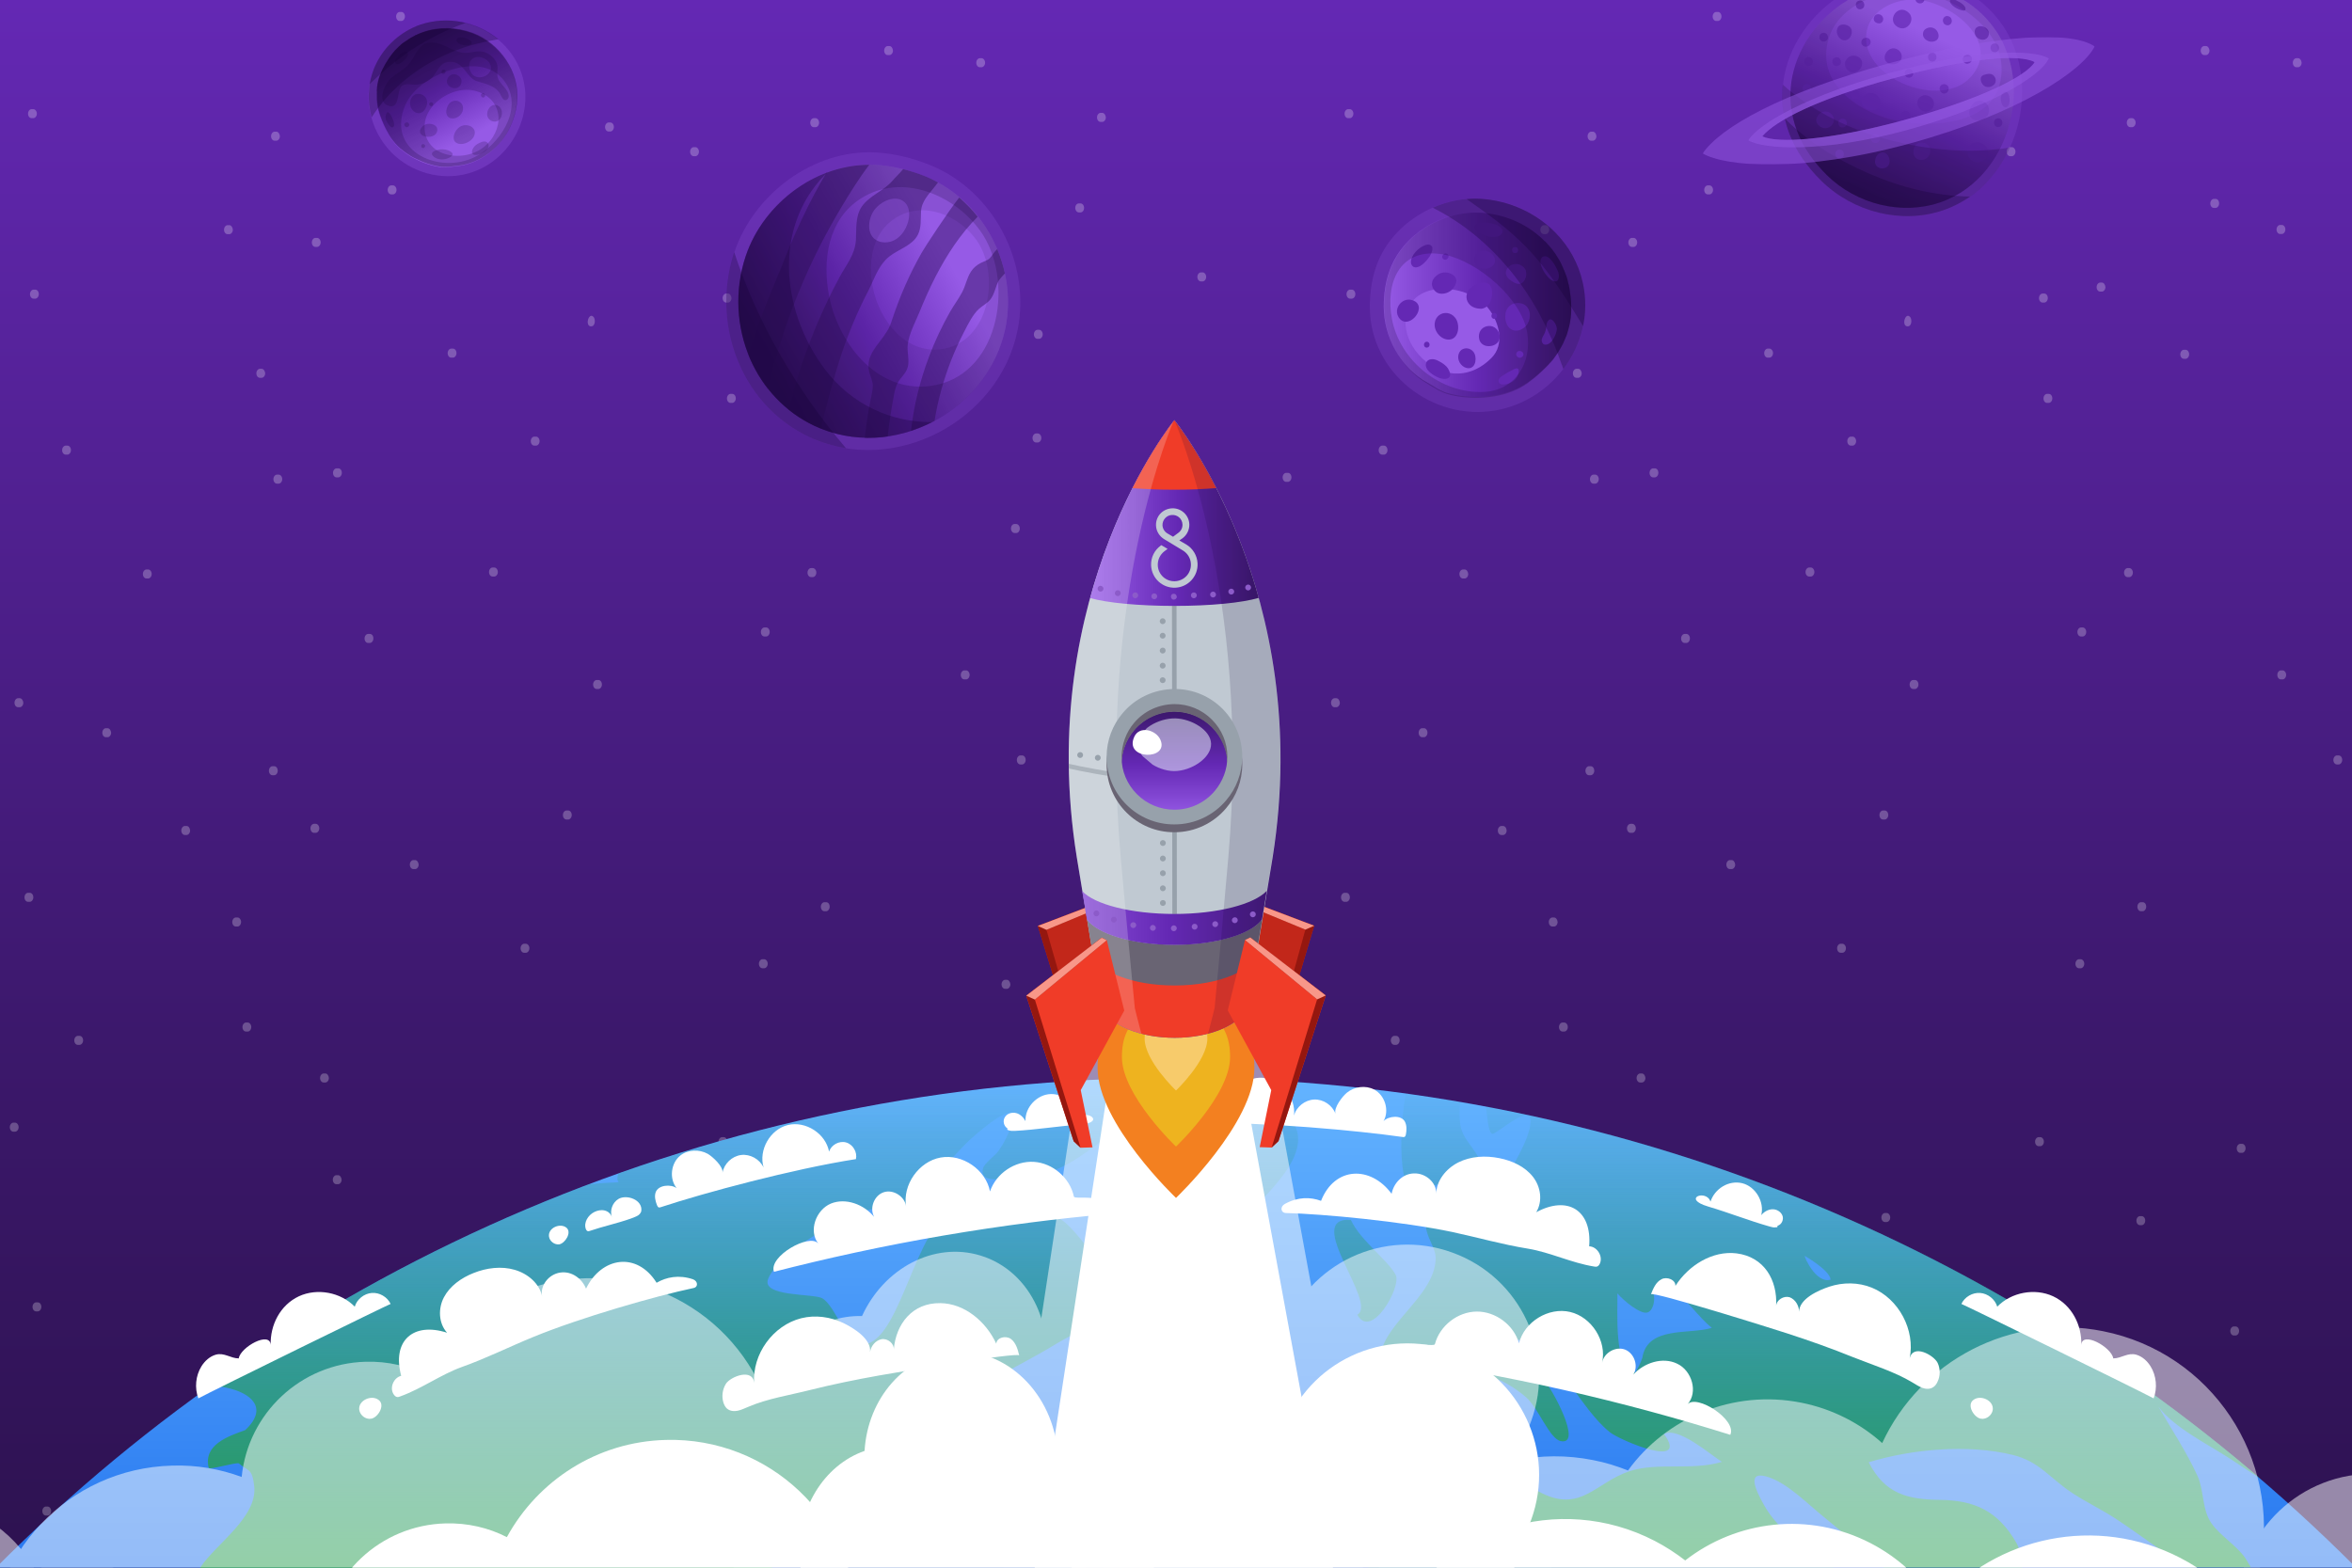 <?xml version="1.0" encoding="utf-8"?>
<!-- Generator: Adobe Illustrator 22.1.0, SVG Export Plug-In . SVG Version: 6.00 Build 0)  -->
<svg version="1.1" xmlns="http://www.w3.org/2000/svg" xmlns:xlink="http://www.w3.org/1999/xlink" x="0px" y="0px" width="1200px"
	 height="800px" viewBox="0 0 1200 800" enable-background="new 0 0 1200 800" xml:space="preserve">
<rect x="0" y="0" width="1200" height="800" fill="#333333" stroke="none"/>
<g id="Ebene_1">
	<g id="BG">
		
			<linearGradient id="SVGID_3_" gradientUnits="userSpaceOnUse" x1="600" y1="800" x2="600" y2="0" gradientTransform="matrix(1 0 0 -1 0 800)">
			<stop  offset="0" style="stop-color:#6428B4"/>
			<stop  offset="0.66" style="stop-color:#3C186C"/>
			<stop  offset="1" style="stop-color:#2D1250"/>
		</linearGradient>
		<rect fill="url(#SVGID_3_)" width="1200" height="800"/>
	</g>
	<g id="STARS" opacity="0.25">
		<path fill="#FFFFFF" d="M553.1,106.1c0,1.3-0.8,2.3-1.8,2.3h-0.9c-0.9,0-1.8-1-1.8-2.3s0.8-2.3,1.8-2.3h0.9
			C552.3,103.8,553.1,104.8,553.1,106.1z M373.6,201h-0.9c-0.9,0-1.8,1-1.8,2.3s0.8,2.3,1.8,2.3h0.9c0.9,0,1.8-1,1.8-2.3
			S374.6,201,373.6,201z M657.1,241.3h-0.9c-0.9,0-1.8,1-1.8,2.3s0.8,2.3,1.8,2.3h0.9c0.9,0,1.8-1,1.8-2.3
			C658.9,242.3,658.1,241.3,657.1,241.3z M500.8,29.7h-0.9c-0.9,0-1.8,1-1.8,2.3s0.8,2.3,1.8,2.3h0.9c0.9,0,1.8-1,1.8-2.3
			C502.6,30.7,501.7,29.7,500.8,29.7z M141,67.2h-0.9c-0.9,0-1.8,1-1.8,2.3s0.8,2.3,1.8,2.3h0.9c0.9,0,1.8-1,1.8-2.3
			C142.7,68.2,141.9,67.2,141,67.2z M492.5,114.8h-0.9c-0.9,0-1.8,1-1.8,2.3s0.8,2.3,1.8,2.3h0.9c0.9,0,1.8-1,1.8-2.3
			S493.5,114.8,492.5,114.8z M289.9,413.6H289c-0.9,0-1.8,1-1.8,2.3s0.8,2.3,1.8,2.3h0.9c0.9,0,1.8-1,1.8-2.3
			C291.7,414.6,290.9,413.6,289.9,413.6z M75.6,290.6h-0.9c-0.9,0-1.8,1-1.8,2.3s0.8,2.3,1.8,2.3h0.9c0.9,0,1.8-1,1.8-2.3
			S76.5,290.6,75.6,290.6z M200.5,94.6h-0.9c-0.9,0-1.8,1-1.8,2.3s0.8,2.3,1.8,2.3h0.9c0.9,0,1.8-1,1.8-2.3S201.4,94.6,200.5,94.6z
			 M117,114.9h-0.9c-0.9,0-1.8,1-1.8,2.3s0.8,2.3,1.8,2.3h0.9c0.9,0,1.8-1,1.8-2.3C118.7,115.9,117.9,114.9,117,114.9z M305.3,347
			h-0.9c-0.9,0-1.8,1-1.8,2.3s0.8,2.3,1.8,2.3h0.9c0.9,0,1.8-1,1.8-2.3C307.1,348,306.3,347,305.3,347z M273.5,222.8h-0.9
			c-0.9,0-1.8,1-1.8,2.3s0.8,2.3,1.8,2.3h0.9c0.9,0,1.8-1,1.8-2.3S274.4,222.8,273.5,222.8z M354.8,75.1h-0.9c-0.9,0-1.8,1-1.8,2.3
			s0.8,2.3,1.8,2.3h0.9c0.9,0,1.8-1,1.8-2.3C356.6,76.1,355.7,75.1,354.8,75.1z M18,147.8h-0.9c-0.9,0-1.8,1-1.8,2.3
			s0.8,2.3,1.8,2.3H18c0.9,0,1.8-1,1.8-2.3S19,147.8,18,147.8z M17,55.7h-0.9c-0.9,0-1.8,1-1.8,2.3s0.8,2.3,1.8,2.3H17
			c0.9,0,1.8-1,1.8-2.3S17.9,55.7,17,55.7z M34.4,227.4h-0.9c-0.9,0-1.8,1-1.8,2.3s0.8,2.3,1.8,2.3h0.9c0.9,0,1.8-1,1.8-2.3
			S35.4,227.4,34.4,227.4z M10.1,356.3H9.2c-0.9,0-1.8,1-1.8,2.3s0.8,2.3,1.8,2.3h0.9c0.9,0,1.8-1,1.8-2.3
			C11.8,357.3,11,356.3,10.1,356.3z M54.8,371.6H54c-0.9,0-1.8,1-1.8,2.3s0.8,2.3,1.8,2.3h0.9c0.9,0,1.8-1,1.8-2.3
			C56.6,372.6,55.8,371.6,54.8,371.6z M15.2,455.6h-0.9c-0.9,0-1.8,1-1.8,2.3s0.8,2.3,1.8,2.3h0.9c0.9,0,1.8-1,1.8-2.3
			S16.2,455.6,15.2,455.6z M7.7,572.9H6.8c-0.9,0-1.8,1-1.8,2.3s0.8,2.3,1.8,2.3h0.9c0.9,0,1.8-1,1.8-2.3S8.6,572.9,7.7,572.9z
			 M24.3,768.8h-0.9c-0.9,0-1.8,1-1.8,2.3s0.8,2.3,1.8,2.3h0.9c0.9,0,1.8-1,1.8-2.3C26.1,769.8,25.2,768.8,24.3,768.8z M139,715.6
			h-0.9c-0.9,0-1.8,1-1.8,2.3s0.8,2.3,1.8,2.3h0.9c0.9,0,1.8-1,1.8-2.3C140.8,716.5,140,715.6,139,715.6z M95.1,789.4h-0.9
			c-0.9,0-1.8,1-1.8,2.3s0.8,2.3,1.8,2.3h0.9c0.9,0,1.8-1,1.8-2.3S96,789.4,95.1,789.4z M202.9,763.5H202c-0.9,0-1.8,1-1.8,2.3
			s0.8,2.3,1.8,2.3h0.9c0.9,0,1.8-1,1.8-2.3S203.9,763.5,202.9,763.5z M290.9,619H290c-0.9,0-1.8,1-1.8,2.3s0.8,2.3,1.8,2.3h0.9
			c0.9,0,1.8-1,1.8-2.3S291.9,619,290.9,619z M310.3,671.5h-0.9c-0.9,0-1.8,1-1.8,2.3s0.8,2.3,1.8,2.3h0.9c0.9,0,1.8-1,1.8-2.3
			C312.1,672.5,311.2,671.5,310.3,671.5z M491.6,782.5h-0.9c-0.9,0-1.8,1-1.8,2.3s0.8,2.3,1.8,2.3h0.9c0.9,0,1.8-1,1.8-2.3
			S492.5,782.5,491.6,782.5z M421.5,460.4h-0.9c-0.9,0-1.8,1-1.8,2.3s0.8,2.3,1.8,2.3h0.9c0.9,0,1.8-1,1.8-2.3
			C423.3,461.3,422.5,460.4,421.5,460.4z M126.4,521.8h-0.9c-0.9,0-1.8,1-1.8,2.3s0.8,2.3,1.8,2.3h0.9c0.9,0,1.8-1,1.8-2.3
			S127.3,521.8,126.4,521.8z M369.3,580.3h-0.9c-0.9,0-1.8,1-1.8,2.3s0.8,2.3,1.8,2.3h0.9c0.9,0,1.8-1,1.8-2.3
			S370.2,580.3,369.3,580.3z M139.9,391H139c-0.9,0-1.8,1-1.8,2.3s0.8,2.3,1.8,2.3h0.9c0.9,0,1.8-1,1.8-2.3S140.9,391,139.9,391z
			 M613.6,139h-0.9c-0.9,0-1.8,1-1.8,2.3s0.8,2.3,1.8,2.3h0.9c0.9,0,1.8-1,1.8-2.3C615.4,140,614.5,139,613.6,139z M161.1,420.4
			h-0.9c-0.9,0-1.8,1-1.8,2.3s0.8,2.3,1.8,2.3h0.9c0.9,0,1.8-1,1.8-2.3C162.9,421.4,162,420.4,161.1,420.4z M95.2,421.5h-0.9
			c-0.9,0-1.8,1-1.8,2.3s0.8,2.3,1.8,2.3h0.9c0.9,0,1.8-1,1.8-2.3C96.9,422.4,96.1,421.5,95.2,421.5z M530.2,168.3h-0.9
			c-0.9,0-1.8,1-1.8,2.3s0.8,2.3,1.8,2.3h0.9c0.9,0,1.8-1,1.8-2.3S531.1,168.3,530.2,168.3z M562.4,57.6h-0.9c-0.9,0-1.8,1-1.8,2.3
			s0.8,2.3,1.8,2.3h0.9c0.9,0,1.8-1,1.8-2.3C564.1,58.6,563.3,57.6,562.4,57.6z M400.7,144.2h-0.9c-0.9,0-1.8,1-1.8,2.3
			s0.8,2.3,1.8,2.3h0.9c0.9,0,1.8-1,1.8-2.3C402.4,145.2,401.6,144.2,400.7,144.2z M453.8,23.5h-0.9c-0.9,0-1.8,1-1.8,2.3
			s0.8,2.3,1.8,2.3h0.9c0.9,0,1.8-1,1.8-2.3C455.5,24.5,454.7,23.5,453.8,23.5z M311.4,62.5h-0.9c-0.9,0-1.8,1-1.8,2.3
			s0.8,2.3,1.8,2.3h0.9c0.9,0,1.8-1,1.8-2.3C313.2,63.4,312.3,62.5,311.4,62.5z M204.8,6.1h-0.9c-0.9,0-1.8,1-1.8,2.3
			s0.8,2.3,1.8,2.3h0.9c0.9,0,1.8-1,1.8-2.3S205.8,6.1,204.8,6.1z M252.2,289.6h-0.9c-0.9,0-1.8,1-1.8,2.3s0.8,2.3,1.8,2.3h0.9
			c0.9,0,1.8-1,1.8-2.3S253.1,289.6,252.2,289.6z M188.7,323.5h-0.9c-0.9,0-1.8,1-1.8,2.3s0.8,2.3,1.8,2.3h0.9c0.9,0,1.8-1,1.8-2.3
			C190.5,324.4,189.7,323.5,188.7,323.5z M211.8,438.9h-0.9c-0.9,0-1.8,1-1.8,2.3s0.8,2.3,1.8,2.3h0.9c0.9,0,1.8-1,1.8-2.3
			C213.5,439.9,212.7,438.9,211.8,438.9z M161.8,121.4h-0.9c-0.9,0-1.8,1-1.8,2.3s0.8,2.3,1.8,2.3h0.9c0.9,0,1.8-1,1.8-2.3
			S162.7,121.4,161.8,121.4z M414.7,289.9h-0.9c-0.9,0-1.8,1-1.8,2.3s0.8,2.3,1.8,2.3h0.9c0.9,0,1.8-1,1.8-2.3
			S415.6,289.9,414.7,289.9z M390.9,320.2H390c-0.9,0-1.8,1-1.8,2.3s0.8,2.3,1.8,2.3h0.9c0.9,0,1.8-1,1.8-2.3
			C392.7,321.2,391.9,320.2,390.9,320.2z M492.9,342.1H492c-0.9,0-1.8,1-1.8,2.3s0.8,2.3,1.8,2.3h0.9c0.9,0,1.8-1,1.8-2.3
			C494.7,343.1,493.8,342.1,492.9,342.1z M443.4,178.5h-0.9c-0.9,0-1.8,1-1.8,2.3s0.8,2.3,1.8,2.3h0.9c0.9,0,1.8-1,1.8-2.3
			C445.2,179.5,444.4,178.5,443.4,178.5z M458.8,101.5h-0.9c-0.9,0-1.8,1-1.8,2.3s0.8,2.3,1.8,2.3h0.9c0.9,0,1.8-1,1.8-2.3
			C460.5,102.4,459.7,101.5,458.8,101.5z M416.1,60.3h-0.9c-0.9,0-1.8,1-1.8,2.3s0.8,2.3,1.8,2.3h0.9c0.9,0,1.8-1,1.8-2.3
			C417.9,61.3,417,60.3,416.1,60.3z M598.2,313.6h-0.9c-0.9,0-1.8,1-1.8,2.3s0.8,2.3,1.8,2.3h0.9c0.9,0,1.8-1,1.8-2.3
			S599.1,313.6,598.2,313.6z M606.1,384h-0.9c-0.9,0-1.8,1-1.8,2.3s0.8,2.3,1.8,2.3h0.9c0.9,0,1.8-1,1.8-2.3
			C607.9,385,607.1,384,606.1,384z M552.4,345.9h-0.9c-0.9,0-1.8,1-1.8,2.3s0.8,2.3,1.8,2.3h0.9c0.9,0,1.8-1,1.8-2.3
			S553.4,345.9,552.4,345.9z M521.5,385.5h-0.9c-0.9,0-1.8,1-1.8,2.3s0.8,2.3,1.8,2.3h0.9c0.9,0,1.8-1,1.8-2.3
			S522.5,385.5,521.5,385.5z M593.7,585.5h-0.9c-0.9,0-1.8,1-1.8,2.3s0.8,2.3,1.8,2.3h0.9c0.9,0,1.8-1,1.8-2.3
			C595.5,586.4,594.7,585.5,593.7,585.5z M172.6,239h-0.9c-0.9,0-1.8,1-1.8,2.3s0.8,2.3,1.8,2.3h0.9c0.9,0,1.8-1,1.8-2.3
			C174.4,239.9,173.6,239,172.6,239z M389.9,489.5H389c-0.9,0-1.8,1-1.8,2.3s0.8,2.3,1.8,2.3h0.9c0.9,0,1.8-1,1.8-2.3
			S390.8,489.5,389.9,489.5z M142.2,242.2h-0.9c-0.9,0-1.8,1-1.8,2.3s0.8,2.3,1.8,2.3h0.9c0.9,0,1.8-1,1.8-2.3
			S143.1,242.2,142.2,242.2z M472.3,583.7h-0.9c-0.9,0-1.8,1-1.8,2.3s0.8,2.3,1.8,2.3h0.9c0.9,0,1.8-1,1.8-2.3
			C474,584.7,473.2,583.7,472.3,583.7z M133.5,188.2h-0.9c-0.9,0-1.8,1-1.8,2.3s0.8,2.3,1.8,2.3h0.9c0.9,0,1.8-1,1.8-2.3
			C135.2,189.2,134.4,188.2,133.5,188.2z M381.6,683h-0.9c-0.9,0-1.8,1-1.8,2.3s0.8,2.3,1.8,2.3h0.9c0.9,0,1.8-1,1.8-2.3
			C383.3,684,382.5,683,381.6,683z M166,547.8h-0.9c-0.9,0-1.8,1-1.8,2.3s0.8,2.3,1.8,2.3h0.9c0.9,0,1.8-1,1.8-2.3
			C167.7,548.8,166.9,547.8,166,547.8z M121.2,468.2h-0.9c-0.9,0-1.8,1-1.8,2.3s0.8,2.3,1.8,2.3h0.9c0.9,0,1.8-1,1.8-2.3
			S122.1,468.2,121.2,468.2z M172.5,599.7h-0.9c-0.9,0-1.8,1-1.8,2.3s0.8,2.3,1.8,2.3h0.9c0.9,0,1.8-1,1.8-2.3
			C174.2,600.7,173.4,599.7,172.5,599.7z M268.3,481.6h-0.9c-0.9,0-1.8,1-1.8,2.3s0.8,2.3,1.8,2.3h0.9c0.9,0,1.8-1,1.8-2.3
			C270.1,482.6,269.2,481.6,268.3,481.6z M203,681.1h-0.9c-0.9,0-1.8,1-1.8,2.3s0.8,2.3,1.8,2.3h0.9c0.9,0,1.8-1,1.8-2.3
			C204.7,682.1,203.9,681.1,203,681.1z M19.3,664.6h-0.9c-0.9,0-1.8,1-1.8,2.3s0.8,2.3,1.8,2.3h0.9c0.9,0,1.8-1,1.8-2.3
			C21.1,665.6,20.3,664.6,19.3,664.6z M40.6,528.6h-0.9c-0.9,0-1.8,1-1.8,2.3s0.8,2.3,1.8,2.3h0.9c0.9,0,1.8-1,1.8-2.3
			C42.4,529.6,41.6,528.6,40.6,528.6z M529.3,691h-0.9c-0.9,0-1.8,1-1.8,2.3s0.8,2.3,1.8,2.3h0.9c0.9,0,1.8-1,1.8-2.3
			S530.3,691,529.3,691z M469,676.9h-0.9c-0.9,0-1.8,1-1.8,2.3s0.8,2.3,1.8,2.3h0.9c0.9,0,1.8-1,1.8-2.3
			C470.7,677.9,469.9,676.9,469,676.9z M546.2,744.2h-0.9c-0.9,0-1.8,1-1.8,2.3s0.8,2.3,1.8,2.3h0.9c0.9,0,1.8-1,1.8-2.3
			S547.1,744.2,546.2,744.2z M421,620.6h-0.9c-0.9,0-1.8,1-1.8,2.3s0.8,2.3,1.8,2.3h0.9c0.9,0,1.8-1,1.8-2.3S422,620.6,421,620.6z
			 M643,715.1h-0.9c-0.9,0-1.8,1-1.8,2.3s0.8,2.3,1.8,2.3h0.9c0.9,0,1.8-1,1.8-2.3S644,715.1,643,715.1z M371.4,149.8h-0.9
			c-0.9,0-1.8,1-1.8,2.3s0.8,2.3,1.8,2.3h0.9c0.9,0,1.8-1,1.8-2.3C373.1,150.8,372.3,149.8,371.4,149.8z M302.1,161.2
			c-1.3-0.5-2.5,1.9-2.2,3.7c0.2,1.4,1.2,1.8,2.1,1.6c1.6-0.3,1.9-3.3,0.9-4.7C302.6,161.5,302.3,161.3,302.1,161.2z M231.1,177.9
			h-0.9c-0.9,0-1.8,1-1.8,2.3s0.8,2.3,1.8,2.3h0.9c0.9,0,1.8-1,1.8-2.3S232.1,177.9,231.1,177.9z M520.3,269.7
			c0,1.3-0.8,2.3-1.8,2.3h-0.9c-0.9,0-1.8-1-1.8-2.3s0.8-2.3,1.8-2.3h0.9C519.4,267.4,520.3,268.4,520.3,269.7z M1045.3,201h-0.9
			c-0.9,0-1.8,1-1.8,2.3s0.8,2.3,1.8,2.3h0.9c0.9,0,1.8-1,1.8-2.3C1047.1,202,1046.3,201,1045.3,201z M1172.5,29.7h-0.9
			c-0.9,0-1.8,1-1.8,2.3s0.8,2.3,1.8,2.3h0.9c0.9,0,1.8-1,1.8-2.3C1174.2,30.7,1173.4,29.7,1172.5,29.7z M812.7,67.2h-0.9
			c-0.9,0-1.8,1-1.8,2.3s0.8,2.3,1.8,2.3h0.9c0.9,0,1.8-1,1.8-2.3C814.4,68.2,813.6,67.2,812.7,67.2z M1164.2,114.8h-0.9
			c-0.9,0-1.8,1-1.8,2.3s0.8,2.3,1.8,2.3h0.9c0.9,0,1.8-1,1.8-2.3S1165.2,114.8,1164.2,114.8z M961.6,413.6h-0.9
			c-0.9,0-1.8,1-1.8,2.3s0.8,2.3,1.8,2.3h0.9c0.9,0,1.8-1,1.8-2.3C963.4,414.6,962.6,413.6,961.6,413.6z M747.3,290.6h-0.9
			c-0.9,0-1.8,1-1.8,2.3s0.8,2.3,1.8,2.3h0.9c0.9,0,1.8-1,1.8-2.3C749,291.6,748.2,290.6,747.3,290.6z M872.2,94.6h-0.9
			c-0.9,0-1.8,1-1.8,2.3s0.8,2.3,1.8,2.3h0.9c0.9,0,1.8-1,1.8-2.3S873.1,94.6,872.2,94.6z M788.6,114.9h-0.9c-0.9,0-1.8,1-1.8,2.3
			s0.8,2.3,1.8,2.3h0.9c0.9,0,1.8-1,1.8-2.3C790.4,115.9,789.6,114.9,788.6,114.9z M977,347h-0.9c-0.9,0-1.8,1-1.8,2.3
			s0.8,2.3,1.8,2.3h0.9c0.9,0,1.8-1,1.8-2.3S978,347,977,347z M945.2,222.8h-0.9c-0.9,0-1.8,1-1.8,2.3s0.8,2.3,1.8,2.3h0.9
			c0.9,0,1.8-1,1.8-2.3S946.1,222.8,945.2,222.8z M1026.5,75.1h-0.9c-0.9,0-1.8,1-1.8,2.3s0.8,2.3,1.8,2.3h0.9c0.9,0,1.8-1,1.8-2.3
			S1027.4,75.1,1026.5,75.1z M689.7,147.8h-0.9c-0.9,0-1.8,1-1.8,2.3s0.8,2.3,1.8,2.3h0.9c0.9,0,1.8-1,1.8-2.3
			S690.7,147.8,689.7,147.8z M688.7,55.7h-0.9c-0.9,0-1.8,1-1.8,2.3s0.8,2.3,1.8,2.3h0.9c0.9,0,1.8-1,1.8-2.3S689.6,55.7,688.7,55.7
			z M706.1,227.4h-0.9c-0.9,0-1.8,1-1.8,2.3s0.8,2.3,1.8,2.3h0.9c0.9,0,1.8-1,1.8-2.3C707.9,228.4,707.1,227.4,706.1,227.4z
			 M681.8,356.3h-0.9c-0.9,0-1.8,1-1.8,2.3s0.8,2.3,1.8,2.3h0.9c0.9,0,1.8-1,1.8-2.3C683.5,357.3,682.7,356.3,681.8,356.3z
			 M726.5,371.6h-0.9c-0.9,0-1.8,1-1.8,2.3s0.8,2.3,1.8,2.3h0.9c0.9,0,1.8-1,1.8-2.3S727.5,371.6,726.5,371.6z M686.9,455.6H686
			c-0.9,0-1.8,1-1.8,2.3s0.8,2.3,1.8,2.3h0.9c0.9,0,1.8-1,1.8-2.3S687.9,455.6,686.9,455.6z M679.4,572.9h-0.9c-0.9,0-1.8,1-1.8,2.3
			s0.8,2.3,1.8,2.3h0.9c0.9,0,1.8-1,1.8-2.3S680.3,572.9,679.4,572.9z M696,768.8h-0.9c-0.9,0-1.8,1-1.8,2.3s0.8,2.3,1.8,2.3h0.9
			c0.9,0,1.8-1,1.8-2.3C697.7,769.8,696.9,768.8,696,768.8z M810.7,715.6h-0.9c-0.9,0-1.8,1-1.8,2.3s0.8,2.3,1.8,2.3h0.9
			c0.9,0,1.8-1,1.8-2.3C812.5,716.5,811.7,715.6,810.7,715.6z M766.8,789.4h-0.9c-0.9,0-1.8,1-1.8,2.3s0.8,2.3,1.8,2.3h0.9
			c0.9,0,1.8-1,1.8-2.3S767.7,789.4,766.8,789.4z M874.6,763.5h-0.9c-0.9,0-1.8,1-1.8,2.3s0.8,2.3,1.8,2.3h0.9c0.9,0,1.8-1,1.8-2.3
			C876.4,764.5,875.6,763.5,874.6,763.5z M962.6,619h-0.9c-0.9,0-1.8,1-1.8,2.3s0.8,2.3,1.8,2.3h0.9c0.9,0,1.8-1,1.8-2.3
			S963.5,619,962.6,619z M982,671.5h-0.9c-0.9,0-1.8,1-1.8,2.3s0.8,2.3,1.8,2.3h0.9c0.9,0,1.8-1,1.8-2.3S982.9,671.5,982,671.5z
			 M1163.2,782.5h-0.9c-0.9,0-1.8,1-1.8,2.3s0.8,2.3,1.8,2.3h0.9c0.9,0,1.8-1,1.8-2.3S1164.2,782.5,1163.2,782.5z M1093.2,460.4
			h-0.9c-0.9,0-1.8,1-1.8,2.3s0.8,2.3,1.8,2.3h0.9c0.9,0,1.8-1,1.8-2.3C1095,461.3,1094.2,460.4,1093.2,460.4z M798.1,521.8h-0.9
			c-0.9,0-1.8,1-1.8,2.3s0.8,2.3,1.8,2.3h0.9c0.9,0,1.8-1,1.8-2.3S799,521.8,798.1,521.8z M1041,580.3h-0.9c-0.9,0-1.8,1-1.8,2.3
			s0.8,2.3,1.8,2.3h0.9c0.9,0,1.8-1,1.8-2.3S1041.9,580.3,1041,580.3z M811.6,391h-0.9c-0.9,0-1.8,1-1.8,2.3s0.8,2.3,1.8,2.3h0.9
			c0.9,0,1.8-1,1.8-2.3C813.4,392,812.6,391,811.6,391z M832.8,420.4h-0.9c-0.9,0-1.8,1-1.8,2.3s0.8,2.3,1.8,2.3h0.9
			c0.9,0,1.8-1,1.8-2.3S833.7,420.4,832.8,420.4z M766.8,421.5H766c-0.9,0-1.8,1-1.8,2.3s0.8,2.3,1.8,2.3h0.9c0.9,0,1.8-1,1.8-2.3
			C768.6,422.4,767.8,421.5,766.8,421.5z M529.5,221.2h-0.9c-0.9,0-1.8,1-1.8,2.3s0.8,2.3,1.8,2.3h0.9c0.9,0,1.8-1,1.8-2.3
			S530.4,221.2,529.5,221.2z M1072.4,144.2h-0.9c-0.9,0-1.8,1-1.8,2.3s0.8,2.3,1.8,2.3h0.9c0.9,0,1.8-1,1.8-2.3
			C1074.1,145.2,1073.3,144.2,1072.4,144.2z M1125.5,23.5h-0.9c-0.9,0-1.8,1-1.8,2.3s0.8,2.3,1.8,2.3h0.9c0.9,0,1.8-1,1.8-2.3
			C1127.2,24.5,1126.4,23.5,1125.5,23.5z M983.1,62.5h-0.9c-0.9,0-1.8,1-1.8,2.3s0.8,2.3,1.8,2.3h0.9c0.9,0,1.8-1,1.8-2.3
			C984.8,63.4,984,62.5,983.1,62.5z M876.5,6.1h-0.9c-0.9,0-1.8,1-1.8,2.3s0.8,2.3,1.8,2.3h0.9c0.9,0,1.8-1,1.8-2.3
			S877.5,6.1,876.5,6.1z M923.9,289.6H923c-0.9,0-1.8,1-1.8,2.3s0.8,2.3,1.8,2.3h0.9c0.9,0,1.8-1,1.8-2.3S924.8,289.6,923.9,289.6z
			 M860.4,323.5h-0.9c-0.9,0-1.8,1-1.8,2.3s0.8,2.3,1.8,2.3h0.9c0.9,0,1.8-1,1.8-2.3C862.2,324.4,861.3,323.5,860.4,323.5z
			 M883.5,438.9h-0.9c-0.9,0-1.8,1-1.8,2.3s0.8,2.3,1.8,2.3h0.9c0.9,0,1.8-1,1.8-2.3C885.2,439.9,884.4,438.9,883.5,438.9z
			 M833.5,121.4h-0.9c-0.9,0-1.8,1-1.8,2.3s0.8,2.3,1.8,2.3h0.9c0.9,0,1.8-1,1.8-2.3S834.4,121.4,833.5,121.4z M1086.4,289.9h-0.9
			c-0.9,0-1.8,1-1.8,2.3s0.8,2.3,1.8,2.3h0.9c0.9,0,1.8-1,1.8-2.3C1088.2,290.9,1087.3,289.9,1086.4,289.9z M1062.6,320.2h-0.9
			c-0.9,0-1.8,1-1.8,2.3s0.8,2.3,1.8,2.3h0.9c0.9,0,1.8-1,1.8-2.3S1063.6,320.2,1062.6,320.2z M1164.6,342.1h-0.9
			c-0.9,0-1.8,1-1.8,2.3s0.8,2.3,1.8,2.3h0.9c0.9,0,1.8-1,1.8-2.3S1165.5,342.1,1164.6,342.1z M1115.1,178.5h-0.9
			c-0.9,0-1.8,1-1.8,2.3s0.8,2.3,1.8,2.3h0.9c0.9,0,1.8-1,1.8-2.3S1116.1,178.5,1115.1,178.5z M1130.4,101.5h-0.9
			c-0.9,0-1.8,1-1.8,2.3s0.8,2.3,1.8,2.3h0.9c0.9,0,1.8-1,1.8-2.3C1132.2,102.4,1131.4,101.5,1130.4,101.5z M1087.8,60.3h-0.9
			c-0.9,0-1.8,1-1.8,2.3s0.8,2.3,1.8,2.3h0.9c0.9,0,1.8-1,1.8-2.3C1089.6,61.3,1088.7,60.3,1087.8,60.3z M559.4,467.8h-0.9
			c-0.9,0-1.8,1-1.8,2.3s0.8,2.3,1.8,2.3h0.9c0.9,0,1.8-1,1.8-2.3C561.2,468.7,560.3,467.8,559.4,467.8z M567.4,538.1h-0.9
			c-0.9,0-1.8,1-1.8,2.3s0.8,2.3,1.8,2.3h0.9c0.9,0,1.8-1,1.8-2.3S568.3,538.1,567.4,538.1z M513.7,500h-0.9c-0.9,0-1.8,1-1.8,2.3
			s0.8,2.3,1.8,2.3h0.9c0.9,0,1.8-1,1.8-2.3C515.4,501,514.6,500,513.7,500z M1193.2,385.5h-0.9c-0.9,0-1.8,1-1.8,2.3
			s0.8,2.3,1.8,2.3h0.9c0.9,0,1.8-1,1.8-2.3S1194.2,385.5,1193.2,385.5z M844.3,239h-0.9c-0.9,0-1.8,1-1.8,2.3s0.8,2.3,1.8,2.3h0.9
			c0.9,0,1.8-1,1.8-2.3C846.1,239.9,845.3,239,844.3,239z M1061.6,489.5h-0.9c-0.9,0-1.8,1-1.8,2.3s0.8,2.3,1.8,2.3h0.9
			c0.9,0,1.8-1,1.8-2.3S1062.5,489.5,1061.6,489.5z M813.9,242.2H813c-0.9,0-1.8,1-1.8,2.3s0.8,2.3,1.8,2.3h0.9c0.9,0,1.8-1,1.8-2.3
			S814.8,242.2,813.9,242.2z M1143.9,583.7h-0.9c-0.9,0-1.8,1-1.8,2.3s0.8,2.3,1.8,2.3h0.9c0.9,0,1.8-1,1.8-2.3
			C1145.7,584.7,1144.9,583.7,1143.9,583.7z M805.2,188.2h-0.9c-0.9,0-1.8,1-1.8,2.3s0.8,2.3,1.8,2.3h0.9c0.9,0,1.8-1,1.8-2.3
			C806.9,189.2,806.1,188.2,805.2,188.2z M1053.3,683h-0.9c-0.9,0-1.8,1-1.8,2.3s0.8,2.3,1.8,2.3h0.9c0.9,0,1.8-1,1.8-2.3
			C1055,684,1054.2,683,1053.3,683z M837.7,547.8h-0.9c-0.9,0-1.8,1-1.8,2.3s0.8,2.3,1.8,2.3h0.9c0.9,0,1.8-1,1.8-2.3
			C839.4,548.8,838.6,547.8,837.7,547.8z M792.9,468.2H792c-0.9,0-1.8,1-1.8,2.3s0.8,2.3,1.8,2.3h0.9c0.9,0,1.8-1,1.8-2.3
			C794.6,469.2,793.8,468.2,792.9,468.2z M844.2,599.7h-0.9c-0.9,0-1.8,1-1.8,2.3s0.8,2.3,1.8,2.3h0.9c0.9,0,1.8-1,1.8-2.3
			C845.9,600.7,845.1,599.7,844.2,599.7z M940,481.6h-0.9c-0.9,0-1.8,1-1.8,2.3s0.8,2.3,1.8,2.3h0.9c0.9,0,1.8-1,1.8-2.3
			S940.9,481.6,940,481.6z M874.6,681.1h-0.9c-0.9,0-1.8,1-1.8,2.3s0.8,2.3,1.8,2.3h0.9c0.9,0,1.8-1,1.8-2.3
			C876.4,682.1,875.6,681.1,874.6,681.1z M691,664.6h-0.9c-0.9,0-1.8,1-1.8,2.3s0.8,2.3,1.8,2.3h0.9c0.9,0,1.8-1,1.8-2.3
			S692,664.6,691,664.6z M712.3,528.6h-0.9c-0.9,0-1.8,1-1.8,2.3s0.8,2.3,1.8,2.3h0.9c0.9,0,1.8-1,1.8-2.3S713.3,528.6,712.3,528.6z
			 M1140.6,676.9h-0.9c-0.9,0-1.8,1-1.8,2.3s0.8,2.3,1.8,2.3h0.9c0.9,0,1.8-1,1.8-2.3S1141.6,676.9,1140.6,676.9z M1092.7,620.6
			h-0.9c-0.9,0-1.8,1-1.8,2.3s0.8,2.3,1.8,2.3h0.9c0.9,0,1.8-1,1.8-2.3S1093.7,620.6,1092.7,620.6z M1043,149.8h-0.9
			c-0.9,0-1.8,1-1.8,2.3s0.8,2.3,1.8,2.3h0.9c0.9,0,1.8-1,1.8-2.3S1044,149.8,1043,149.8z M973.8,161.2c-1.3-0.5-2.5,1.9-2.2,3.7
			c0.2,1.4,1.2,1.8,2.1,1.6c1.6-0.3,1.9-3.3,0.9-4.7C974.3,161.5,974,161.3,973.8,161.2z M902.8,177.9h-0.9c-0.9,0-1.8,1-1.8,2.3
			s0.8,2.3,1.8,2.3h0.9c0.9,0,1.8-1,1.8-2.3S903.7,177.9,902.8,177.9z"/>
	</g>
	<g id="PLANETS">
		<g>
			<path opacity="0.2" fill="#965AE6" enable-background="new    " d="M377.2,185.9c6.9,15.8,19.1,29.3,35.7,37.1
				c43.3,20.3,97-8.2,106.3-54.6c6.8-34.1-12.1-70.9-44.5-84.1c-8.9-3.6-18.4-6-28-6.5c-31.7-1.6-62,21.2-72,50.8
				C368.3,147.6,369.5,168.3,377.2,185.9z"/>
			
				<linearGradient id="SVGID_4_" gradientUnits="userSpaceOnUse" x1="165.484" y1="340.523" x2="242.657" y2="266.106" gradientTransform="matrix(-0.292 0.956 0.956 0.292 206.236 -125.717)">
				<stop  offset="0" style="stop-color:#965AE6"/>
				<stop  offset="0.5" style="stop-color:#6428B4"/>
				<stop  offset="1" style="stop-color:#3C186C"/>
			</linearGradient>
			<path fill="url(#SVGID_4_)" d="M382.8,183.3c6.4,14.5,17.5,26.8,32.7,34c39.7,18.6,88.9-7.5,97.5-50.1
				c6.3-31.3-11.1-65-40.8-77.1c-8.2-3.3-16.9-5.5-25.7-6c-29.1-1.5-56.9,19.4-66,46.6C374.6,148.2,375.7,167.1,382.8,183.3z"/>
			<path opacity="0.5" fill="#3B176C" enable-background="new    " d="M428.2,184.1c-0.9,2.6-7.6,25.4-9.3,34.7
				c-1.1-0.5-2.2-0.9-3.3-1.5c-4.8-2.3-9.2-5-13.2-8.2c3.7-15.1,8.6-29.9,14.7-44.3c3.4-7.9,7.1-15.7,11.2-23.3
				c3.4-6.3,7.9-11.4,8.4-19c0.3-5.7-0.4-12.1,3-17.1c3.9-5.6,11.2-8,15.6-13.1c1.6-1.9,3.9-4,5.5-6c3.9,1,7.7,2.2,11.4,3.7
				c2.2,0.9,4.3,1.9,6.4,3.1c-0.5,0.6-1,1.2-1.4,1.8c-3.3,4.3-7.1,7.7-7.3,13.3c-0.2,3.9,0.2,8.1-1.6,11.6
				c-2.8,5.5-9.7,7.3-14.6,11.1c-5.2,4.2-7.2,10.3-10,16.1c-0.2,0.4-0.4,0.8-0.6,1.2C437.1,159.7,432.1,171.9,428.2,184.1z
				 M470.4,128.7c-6.3,11-11.3,22.5-15.3,34.6c-0.3,0.9-0.6,1.9-1,2.8c-0.5,1.1-1,2.2-1.7,3.2c-4,6.6-11.1,11.9-8.9,20.6
				c0.6,2.3,1.8,4.6,1.8,7c0,2.6-0.8,5.4-1.3,8c-1.2,6.2-2.1,12.4-2.8,18.6c3.9,0.1,7.9-0.1,11.7-0.7c0.7-6.6,1.7-13.1,2.9-19.6
				c0.5-2.9,1-5.8,2.5-8.3c1.3-2.3,3.5-4,4.5-6.6c1.2-2.9,0.5-6.2,0.3-9.3c-0.6-6.4,3.3-13.2,5.7-19c2.6-6.4,5.4-12.8,8.6-19
				c5.7-11,12.6-21.6,21.4-30.4c-2.8-3.6-6-6.8-9.4-9.8C483.9,107.7,471.6,126.5,470.4,128.7z M508.8,127.1c-0.5,0.5-0.9,1-1.4,1.5
				c-1.2,1.4-1.8,3-3.5,4c-1.1,0.6-2.3,1-3.5,1.6c-2,1-3.8,2.5-5,4.4c-2.1,3.2-2.7,7.1-4.5,10.5s-4.2,6.6-6.1,9.9
				c-4.2,7.4-7.8,15-10.8,23c-4.6,12.2-7.8,25-9.2,37.9c4.1-1.4,8.2-3.1,12-5.1c1.7-10.6,4.6-21,8.5-31c2-5,4.2-9.9,6.7-14.7
				c2-3.8,4.3-8.6,7.5-11.5c1.9-1.7,4.2-2.8,5.8-4.8c2.2-2.8,2.6-6.6,4.3-9.7c0.4-0.6,1.7-2.1,3.1-3.6
				C511.8,135.3,510.4,131.1,508.8,127.1z M410,143.2c5.5-12.7,11.9-25.1,19-37c4.4-7.4,9.1-15,14.5-22.1c-7.5,0-14.9,1.5-21.9,4.1
				c-9.3,15.6-16.8,32.3-23.3,49c-0.4,1-0.9,2-1.3,3c-5.6,13.5-11,27-15.1,41.1c0.3,0.7,0.5,1.3,0.8,2c2.4,5.4,5.4,10.5,9,15.1
				C396.2,179.5,402.2,161,410,143.2z"/>
			<path opacity="0.5" fill="#965AE6" enable-background="new    " d="M463.7,111.4c0.5-3.3-0.1-6.6-2.5-8.5
				c-4.8-4-13.6,0.4-16.4,6.4c-1.6,3.6-2,7.9-0.1,10.9c2.2,3.6,7.4,4.5,11.5,2.4C460.1,120.7,463,116,463.7,111.4z"/>
			<path opacity="0.1" fill="#140036" enable-background="new    " d="M513,167.2c6.3-31.3-11.1-65-40.8-77.1
				c-8.2-3.3-16.9-5.5-25.7-6c-29.1-1.5-56.9,19.4-66,46.6c-5.8,17.4-4.7,36.4,2.4,52.6c6.4,14.5,17.5,26.8,32.7,34
				C455.2,236,504.5,209.8,513,167.2z M445.3,146.6c-2.5-12.8-0.4-27.8,11.5-35.3c14.2-9.1,32.3-1.5,41.4,11.2
				c12,16.8,7.2,50.4-15.8,55.3C462.8,182,448.7,163.9,445.3,146.6z"/>
			<path opacity="0.2" fill="#140036" enable-background="new    " d="M513,167.2c6.3-31.3-11.1-65-40.8-77.1
				c-8.2-3.3-16.9-5.5-25.7-6c-29.1-1.5-56.9,19.4-66,46.6c-5.8,17.4-4.7,36.4,2.4,52.6c6.4,14.5,17.5,26.8,32.7,34
				C455.2,236,504.5,209.8,513,167.2z M423.1,151.5c-3.7-18.4-0.8-39.7,16.4-50.4c20.7-12.9,47.1-1.9,60.5,16.5
				c17.6,24.2,10.9,72.1-22.6,78.9C448.8,202.2,428.1,176.2,423.1,151.5z"/>
			<path opacity="0.3" fill="#140036" enable-background="new    " d="M475.6,215.4c-20.8,0.2-41.1-8.9-54.7-26.9
				c-21-27.8-26.7-68.6-2.7-96.4c1.3-1.5,2.6-2.8,3.9-4.1c-19.2,7.1-35.2,23.3-41.7,42.7c-5.8,17.4-4.7,36.4,2.4,52.6
				c6.4,14.5,17.5,26.8,32.7,34C435.3,226.6,457.3,224.8,475.6,215.4z"/>
			<path opacity="0.3" fill="#140036" enable-background="new    " d="M374.6,128.7c-6.3,19-5.1,39.6,2.6,57.2
				c6.9,15.8,19.1,29.3,35.7,37.1c6.1,2.8,12.3,4.7,18.7,5.7C406.7,199.5,386.5,165,374.6,128.7z"/>
		</g>
		<g>
			<g>
				<path opacity="0.3" fill="#965AE6" enable-background="new    " d="M212.5,13.4c-0.7,0.3-1.4,0.6-2,0.9
					c-0.1,0.1-0.2,0.1-0.4,0.2c-8.2,3.9-14.9,10.8-18.7,19.1c-6.8,14.9-3,32.7,8.4,44.3c10,10.1,25.3,14.5,39.1,10.6
					c22.4-6.2,35.2-31.8,26.3-53.4c-8-19.5-31.2-29.1-50.9-22.3c-0.2,0.1-0.4,0.1-0.5,0.2c-0.3,0.1-0.6,0.2-0.9,0.3
					C212.8,13.3,212.7,13.3,212.5,13.4z"/>
				
					<linearGradient id="SVGID_5_" gradientUnits="userSpaceOnUse" x1="1288.878" y1="412.035" x2="1328.099" y2="372.045" gradientTransform="matrix(-0.96 -0.28 -0.28 0.96 1592.002 35.346)">
					<stop  offset="0" style="stop-color:#965AE6"/>
					<stop  offset="0.5" style="stop-color:#6428B4"/>
					<stop  offset="1" style="stop-color:#3C186C"/>
				</linearGradient>
				<path fill="url(#SVGID_5_)" d="M214.3,17c-0.6,0.2-1.2,0.5-1.8,0.8c-0.1,0-0.2,0.1-0.3,0.1c-0.2,0.1-0.5,0.2-0.7,0.4
					c-0.2,0.1-0.4,0.2-0.6,0.3c-0.2,0.1-0.4,0.2-0.7,0.4c-0.2,0.1-0.4,0.2-0.6,0.3c-0.2,0.1-0.4,0.3-0.6,0.4
					c-0.2,0.1-0.4,0.2-0.6,0.4c-0.2,0.1-0.4,0.3-0.6,0.4c-0.2,0.1-0.4,0.3-0.6,0.4c-0.2,0.1-0.4,0.3-0.6,0.4
					c-0.2,0.1-0.4,0.3-0.6,0.4c-0.2,0.1-0.4,0.3-0.6,0.4c-0.2,0.2-0.4,0.3-0.6,0.5c-0.2,0.1-0.4,0.3-0.5,0.5
					c-0.2,0.2-0.4,0.3-0.6,0.5c-0.2,0.2-0.3,0.3-0.5,0.5s-0.4,0.4-0.6,0.6c-0.2,0.2-0.3,0.3-0.5,0.5s-0.4,0.4-0.6,0.6
					c-0.1,0.2-0.3,0.3-0.4,0.5c-0.2,0.2-0.4,0.4-0.6,0.7c-0.1,0.2-0.3,0.3-0.4,0.5c-0.2,0.3-0.4,0.5-0.6,0.8
					c-0.1,0.1-0.2,0.3-0.3,0.4c-0.3,0.4-0.6,0.8-0.9,1.3c-2.2,3.3-4.4,7.5-5.3,11.3c0,0.2-0.1,0.3-0.1,0.5c-0.2,0.7-0.3,1.5-0.4,2.2
					c-0.1,0.4-0.1,0.7-0.1,1.1c0,0.4-0.1,0.7-0.1,1.1c0,0.5-0.1,0.9-0.1,1.4c0,0.3,0,0.5,0,0.8c0,0.5,0,1,0,1.5c0,0.2,0,0.5,0,0.7
					c0,0.5,0.1,1,0.1,1.6c0,0.2,0,0.4,0.1,0.6c0.1,0.5,0.1,1,0.2,1.5c0,0.2,0.1,0.4,0.1,0.6c0.1,0.5,0.2,1,0.3,1.5
					c0.1,0.2,0.1,0.4,0.2,0.6c0.1,0.5,0.3,1,0.4,1.4c0.1,0.2,0.1,0.4,0.2,0.6l0,0c0,0.1,0,0.2,0.1,0.3c1.2,3.3,2.5,6.4,4.2,9.3
					c0,0.1,0.1,0.1,0.1,0.2c0.6,1.1,1.3,2.1,2.1,3.1l0,0c0.4,0.5,0.8,1,1.2,1.5l0,0l0,0c0.7,0.8,1.5,1.6,2.4,2.4
					c1.7,1.4,3.5,2.8,5.5,4l0,0c0.7,0.4,1.3,0.8,2,1.1l0,0l0,0c4.3,2.2,9,3.8,13.5,4.4c0.9,0.1,1.9,0.1,2.8,0.1l0,0c0,0,0,0,0.1,0
					c0.6,0,1.1-0.1,1.7-0.2h0.1l0,0c1.2-0.1,2.5-0.3,3.6-0.4c11.6-1.2,22.3-9.5,27-20c1.9-4.1,3.1-8.5,3.5-13.1
					c1.3-14.9-8.9-29.5-22.6-34.7c-8.4-3.1-17.4-3.3-25.4-0.5l0,0c-0.2,0.1-0.3,0.1-0.5,0.2C214.9,16.8,214.7,16.9,214.3,17
					C214.6,16.9,214.4,17,214.3,17z"/>
				<path opacity="0.2" fill="#140036" enable-background="new    " d="M198.3,54c6,1.8,3.9-7.8,6.7-10.1c1.7-1.4,4.3-0.8,6.5-0.7
					c3.7,0.1,7.5-1.6,9.8-4.6c1.5-2,2.5-4.4,4.5-5.9c1.9-1.3,4.5-1.5,6.7-0.7c4.9,1.8,6.1,8,11,9.5c4.6,1.4,9.8,2.3,12.1,7.2
					c0.4,0.8,0.8,1.7,1.4,2.1c0.2,0.2,0.5,0.3,0.9,0.3c0.8,0,1.5-0.8,1.6-1.6c0.5-4-5.2-6.7-5.7-10.6c-0.4-3.2,0.9-5.1-1.1-8.1
					c-1.7-2.6-4.7-4.5-7.9-4.6c-2.4-0.1-4.8,0.8-7.3,0.8c-3.7,0-7-2-10.3-3.5s-7.3-2.6-10.6-1c-3.9,2-5.1,6.9-8,10.2
					c-2.5,2.9-6.1,4.6-9,7.1C196.4,42.5,191.9,52.1,198.3,54z M246.2,29.5c0.6,0.2,1.1,0.4,1.6,0.8c0.8,0.5,1.4,1.1,1.9,1.8
					c3.8,6.2-7.3,10.7-9.8,4.1C238,31.4,241.4,27.8,246.2,29.5z M200.8,64.6c-1.1,1.4-2.7-1.3-3.2-2.1c-1-1.8-1.3-2.9-0.3-4.8
					c0.1-0.2,0.2-0.3,0.4-0.4c0.4-0.2,0.7,0.2,1,0.5c1.1,1.4,1.9,3.1,2.3,4.9c0.1,0.6,0.2,1.3-0.1,1.8
					C200.9,64.5,200.8,64.5,200.8,64.6z"/>
			</g>
			<path opacity="0.2" fill="#140036" enable-background="new    " d="M233.2,19.7c0.7-0.9,2.4-0.7,3.3-0.5c1.2,0.2,2.9,0.8,3.8,1.8
				c0.8,1,0,1.9-1.1,2.1c-1.8,0.2-3.7,0-5.2-1C233.1,21.6,232.5,20.6,233.2,19.7z M202.1,30c0.2-0.3,0.4-0.5,0.6-0.8
				c0.9-1.1,3.5-4,5.1-2.6c0.1,0.1,0.2,0.2,0.2,0.4c0.2,0.6,0.1,1.3-0.2,1.8c-0.8,1.5-3.3,4-5.2,3.9c-0.1,0-0.3,0-0.4-0.1
				c-0.3-0.1-0.4-0.4-0.5-0.7C201.5,31.3,201.7,30.6,202.1,30z"/>
			<path opacity="0.2" fill="#140036" enable-background="new    " d="M207.6,64.9c-0.4,0-0.8-0.2-1.1-0.6c-0.7-1,0.3-2,1.4-1.8
				c1,0.3,1.2,1.6,0.4,2.1C208,64.8,207.8,64.9,207.6,64.9z M230.9,78.5c0.1,0.5-0.2,1.1-1.2,1.7c-1.9,1.1-4.4,1.5-6.5,0.8
				c-1.6-0.5-4.3-2.4-1.8-3.8c2.1-1.1,4.6-1.3,6.9-0.6C229.5,77,230.7,77.7,230.9,78.5z M223.1,66.4c-0.2,3.3-4.4,4-7,3
				c-3.4-1.4-1.5-5.1,1.3-6C219.6,62.7,223.3,63.6,223.1,66.4z M235.1,43.1c-0.2,0.4-0.4,0.8-0.7,1c-1.4,1.3-3.4,1.1-4.9,0.1
				c-3.7-2.6,0.2-8,4-5.8C235.4,39.4,235.9,41.3,235.1,43.1z M255.9,59.1c-0.1,0.5-0.3,1-0.6,1.3c-1.2,1.9-3.3,2-4.9,1.1
				c-4.1-2.3-0.7-9.5,3.4-7.7C255.7,54.7,256.5,56.8,255.9,59.1z M220.3,52.2c1.3,0.4,0.6,2.4-0.6,1.9
				C218.4,53.7,219,51.8,220.3,52.2z M244.7,78.7c-2,0.8-4,0.4-3.9-1.2c0-0.5,0.2-1.2,0.7-2c0.7-1.2,1.9-2,3.2-2.6
				c0.8-0.4,1.6-0.7,2.5-0.7s1.8,0.6,2,1.4C250,76,246.6,78,244.7,78.7z M215.6,75.5c-1.3-0.4-0.6-2.4,0.6-1.9
				C217.5,74,216.8,75.9,215.6,75.5z M247.3,48.1l0.1,0.2c0.6,1.2-1.2,2.1-1.8,0.9l-0.1-0.2C244.9,47.8,246.7,46.9,247.3,48.1z
				 M229.9,52.2c2-1.4,4.4-0.9,5.6,0.7c0.6,0.8,0.9,1.9,0.7,3.2c-0.5,2.8-3.7,5-6.4,4.2C226.4,59.2,227.6,53.9,229.9,52.2z
				 M225.4,36.2c0.4-1.3,2.4-0.6,1.9,0.6l-0.1,0.2c-0.4,1.3-2.4,0.6-1.9-0.6L225.4,36.2z M209.9,50c0.4-0.7,0.9-1.2,1.5-1.6
				c0.5-0.3,1-0.5,1.6-0.5c3-0.2,5.3,2.1,4.9,5c-0.2,1.6-1,3.3-2.3,4.2c-2.6,1.8-5.5-0.3-6.2-3C209,52.7,209.2,51.2,209.9,50z
				 M237,63.9c2.9-0.3,6,1.6,5.1,4.9c-0.7,2.7-4.2,4.7-6.9,4.7c-6.5-0.1-3.5-8.6,1.2-9.5C236.6,63.9,236.8,63.9,237,63.9z"/>
			<path opacity="0.2" fill="#140036" enable-background="new    " d="M192.4,47.4c0,0.3,0,0.5,0,0.8c0,0.5,0,1,0,1.5
				c0,0.2,0,0.5,0,0.7c0,0.5,0.1,1,0.1,1.6c0,0.2,0,0.4,0.1,0.6c0.1,0.5,0.1,1,0.2,1.5c0,0.2,0.1,0.4,0.1,0.6c0.1,0.5,0.2,1,0.3,1.5
				c0.1,0.2,0.1,0.4,0.2,0.6c0.1,0.5,0.3,1,0.4,1.4c0.1,0.2,0.1,0.4,0.2,0.6l0,0c0,0.1,0,0.2,0.1,0.3c1.2,3.3,2.5,6.4,4.2,9.3
				c0,0.1,0.1,0.1,0.1,0.2c0.6,1.1,1.3,2.1,2.1,3.1l0,0c0.4,0.5,0.8,1,1.2,1.5l0,0l0,0c0.7,0.8,1.5,1.6,2.4,2.4
				c1.7,1.4,3.5,2.8,5.5,4l0,0c0.7,0.4,1.3,0.8,2,1.1l0,0l0,0c4.3,2.2,9,3.8,13.5,4.4c0.9,0.1,1.9,0.1,2.8,0.1l0,0c0,0,0,0,0.1,0
				c0.6,0,1.1-0.1,1.7-0.2h0.1l0,0c1.2-0.1,2.5-0.3,3.6-0.4c11.6-1.2,22.3-9.5,27-20c1.9-4.1,3.1-8.5,3.5-13.1
				c1.3-14.9-8.9-29.5-22.6-34.7c-8.4-3.1-17.4-3.3-25.4-0.5l0,0c-0.2,0.1-0.3,0.1-0.5,0.2c-0.3,0.1-0.5,0.2-0.8,0.3
				c-0.1,0.1-0.3,0.1-0.4,0.2c-0.6,0.2-1.2,0.5-1.8,0.8c-0.1,0-0.2,0.1-0.3,0.1c-0.2,0.1-0.5,0.2-0.7,0.4c-0.2,0.1-0.4,0.2-0.6,0.3
				c-0.2,0.1-0.4,0.2-0.7,0.4c-0.2,0.1-0.4,0.2-0.6,0.3c-0.2,0.1-0.4,0.3-0.6,0.4c-0.2,0.1-0.4,0.2-0.6,0.4
				c-0.2,0.1-0.4,0.3-0.6,0.4c-0.2,0.1-0.4,0.3-0.6,0.4c-0.2,0.1-0.4,0.3-0.6,0.4c-0.2,0.1-0.4,0.3-0.6,0.4
				c-0.2,0.1-0.4,0.3-0.6,0.4c-0.2,0.2-0.4,0.3-0.6,0.5c-0.2,0.1-0.4,0.3-0.5,0.5c-0.2,0.2-0.4,0.3-0.6,0.5
				c-0.2,0.2-0.3,0.3-0.5,0.5s-0.4,0.4-0.6,0.6c-0.2,0.2-0.3,0.3-0.5,0.5s-0.4,0.4-0.6,0.6c-0.1,0.2-0.3,0.3-0.4,0.5
				c-0.2,0.2-0.4,0.4-0.6,0.7c-0.1,0.2-0.3,0.3-0.4,0.5c-0.2,0.3-0.4,0.5-0.6,0.8c-0.1,0.1-0.2,0.3-0.3,0.4
				c-0.3,0.4-0.6,0.8-0.9,1.3c-2.2,3.3-4.4,7.5-5.3,11.3c0,0.2-0.1,0.3-0.1,0.5c-0.2,0.7-0.3,1.5-0.4,2.2c-0.1,0.4-0.1,0.7-0.1,1.1
				c0,0.4-0.1,0.7-0.1,1.1C192.4,46.5,192.4,47,192.4,47.4z M232.6,46.6c3.4-0.9,7-1.1,10.3-0.1c14.7,4.2,14.5,20.5,3.6,28.8
				c-10.8,8.3-31.3,4.4-29.8-12.1C217.4,55.6,224.5,48.9,232.6,46.6z"/>
			<path opacity="0.2" fill="#140036" enable-background="new    " d="M192.4,47.4c0,0.3,0,0.5,0,0.8c0,0.5,0,1,0,1.5
				c0,0.2,0,0.5,0,0.7c0,0.5,0.1,1,0.1,1.6c0,0.2,0,0.4,0.1,0.6c0.1,0.5,0.1,1,0.2,1.5c0,0.2,0.1,0.4,0.1,0.6c0.1,0.5,0.2,1,0.3,1.5
				c0.1,0.2,0.1,0.4,0.2,0.6c0.1,0.5,0.3,1,0.4,1.4c0.1,0.2,0.1,0.4,0.2,0.6l0,0c0,0.1,0,0.2,0.1,0.3c1.2,3.3,2.5,6.4,4.2,9.3
				c0,0.1,0.1,0.1,0.1,0.2c0.6,1.1,1.3,2.1,2.1,3.1l0,0c0.4,0.5,0.8,1,1.2,1.5l0,0l0,0c0.7,0.8,1.5,1.6,2.4,2.4
				c1.7,1.4,3.5,2.8,5.5,4l0,0c0.7,0.4,1.3,0.8,2,1.1l0,0l0,0c4.3,2.2,9,3.8,13.5,4.4c0.9,0.1,1.9,0.1,2.8,0.1l0,0c0,0,0,0,0.1,0
				c0.6,0,1.1-0.1,1.7-0.2h0.1l0,0c1.2-0.1,2.5-0.3,3.6-0.4c11.6-1.2,22.3-9.5,27-20c1.9-4.1,3.1-8.5,3.5-13.1
				c1.3-14.9-8.9-29.5-22.6-34.7c-8.4-3.1-17.4-3.3-25.4-0.5l0,0c-0.2,0.1-0.3,0.1-0.5,0.2c-0.3,0.1-0.5,0.2-0.8,0.3
				c-0.1,0.1-0.3,0.1-0.4,0.2c-0.6,0.2-1.2,0.5-1.8,0.8c-0.1,0-0.2,0.1-0.3,0.1c-0.2,0.1-0.5,0.2-0.7,0.4c-0.2,0.1-0.4,0.2-0.6,0.3
				c-0.2,0.1-0.4,0.2-0.7,0.4c-0.2,0.1-0.4,0.2-0.6,0.3c-0.2,0.1-0.4,0.3-0.6,0.4c-0.2,0.1-0.4,0.2-0.6,0.4
				c-0.2,0.1-0.4,0.3-0.6,0.4c-0.2,0.1-0.4,0.3-0.6,0.4c-0.2,0.1-0.4,0.3-0.6,0.4c-0.2,0.1-0.4,0.3-0.6,0.4
				c-0.2,0.1-0.4,0.3-0.6,0.4c-0.2,0.2-0.4,0.3-0.6,0.5c-0.2,0.1-0.4,0.3-0.5,0.5c-0.2,0.2-0.4,0.3-0.6,0.5
				c-0.2,0.2-0.3,0.3-0.5,0.5s-0.4,0.4-0.6,0.6c-0.2,0.2-0.3,0.3-0.5,0.5s-0.4,0.4-0.6,0.6c-0.1,0.2-0.3,0.3-0.4,0.5
				c-0.2,0.2-0.4,0.4-0.6,0.7c-0.1,0.2-0.3,0.3-0.4,0.5c-0.2,0.3-0.4,0.5-0.6,0.8c-0.1,0.1-0.2,0.3-0.3,0.4
				c-0.3,0.4-0.6,0.8-0.9,1.3c-2.2,3.3-4.4,7.5-5.3,11.3c0,0.2-0.1,0.3-0.1,0.5c-0.2,0.7-0.3,1.5-0.4,2.2c-0.1,0.4-0.1,0.7-0.1,1.1
				c0,0.4-0.1,0.7-0.1,1.1C192.4,46.5,192.4,47,192.4,47.4z M232.7,34.9c9.5-2.4,20-1.3,25.6,7.9c8.4,13.7-3.9,31.5-16.4,37.5
				c-17.4,8.4-43.6-2.4-35.9-24.7C209.6,44.7,222.1,37.5,232.7,34.9z"/>
			<path opacity="0.3" fill="#140036" enable-background="new    " d="M191.5,33.5c-3.8,8.4-4.3,17.8-1.9,26.4
				c1.8-2.8,3.8-5.5,5.9-8.1c12-14.4,29.6-24.9,47.8-29.5c3.6-0.9,7.3-1.7,11-2.3c-10.8-8.9-26.1-12.1-39.8-7.4
				c-0.2,0.1-0.4,0.1-0.5,0.2c-0.3,0.1-0.6,0.2-0.9,0.3c-0.2,0.1-0.3,0.1-0.5,0.2c-0.7,0.3-1.4,0.6-2,0.9c-0.1,0.1-0.2,0.1-0.4,0.2
				C202,18.4,195.2,25.3,191.5,33.5z"/>
			<path opacity="0.3" fill="#140036" enable-background="new    " d="M237.5,11.7c-7.5-1.8-15.5-1.6-23.1,0.9
				c-0.2,0.1-0.4,0.1-0.5,0.2c-0.3,0.1-0.6,0.2-0.9,0.3c-0.2,0.1-0.3,0.1-0.5,0.2c-0.7,0.3-1.4,0.6-2,0.9c-0.1,0.1-0.2,0.1-0.4,0.2
				c-8.2,3.9-14.9,10.8-18.7,19.1c-1.4,3.1-2.3,6.3-2.9,9.5c5.6-5.5,11.6-10.5,17.8-15C215.7,21.3,226.3,15.7,237.5,11.7z"/>
		</g>
		<g>
			<path opacity="0.3" fill="#965AE6" enable-background="new    " d="M991.6-156.6c0.9,0.4,1.8,0.9,2.6,1.3
				c0.2,0.1,0.3,0.2,0.5,0.2c10.5,5.9,19,15.6,23.3,26.8c7.9,20.4,1.5,43.7-14.7,58.2c-14.1,12.6-34.8,17.2-52.8,11.1
				c-29.3-10-44.3-45-30.8-73c12.2-25.3,43.7-36.2,69.4-25.7c0.2,0.1,0.5,0.2,0.7,0.3c0.4,0.2,0.8,0.3,1.2,0.5
				C991.2-156.7,991.4-156.6,991.6-156.6z"/>
			
				<linearGradient id="SVGID_6_" gradientUnits="userSpaceOnUse" x1="825.824" y1="-34.972" x2="861.459" y2="-91.44" gradientTransform="matrix(0.921 -0.39 0.39 0.921 216.432 277.986)">
				<stop  offset="0" style="stop-color:#965AE6"/>
				<stop  offset="0.5" style="stop-color:#6428B4"/>
				<stop  offset="1" style="stop-color:#3C186C"/>
			</linearGradient>
			<path fill="url(#SVGID_6_)" d="M1016.3-117.3c0,0.2,0.1,0.4,0.1,0.6c1.2,8,0.5,16-2.7,23.5c-3.5,8.2-7.6,15.7-14.8,21.2
				c-7.8,6.1-18.9,10.4-28.9,11.1c-3.5,0.3-7.6-0.8-11.1-1.4c-15.4-2.5-29-14.4-34.5-28.9c-2.2-5.7-3.5-11.7-3.7-17.8
				c-0.6-20,14.2-38.8,33-44.7c21.4-6.6,44.8,1,56.3,20.7C1012.7-128.4,1015.3-122.6,1016.3-117.3z"/>
			<path fill="#3C186C" d="M959.2-108.2c0.5,0.3,1.2,0.3,1.6,0.6c0.6,0.4,1.1,1.3,1.7,1.5c0.9,0.3,1.3-0.6,2.1-0.2
				c0.8,0.4,0.8,1.3,1.2,1.9c0.6,1.2,1.6,2.5,1.7,3.6c0.1,1.5-0.9,2.1-1.6,3.1c-0.4,0.6-0.3,1.3-0.9,1.9c-0.6,0.6-1.4,0.5-2.1,0.9
				c-1.5,0.7-1.7,1.8-2.9,2.7c-1.1,0.8-2,1.2-2.9,2.4c-0.6,0.8-0.8,0.4-0.8,1.4c0,0.7,0.9,1.4,1,2c0.8,3.9-4.8,3.1-5.1,5.7
				c-0.1,1.1,0.9,2.9,0.4,3.9c-0.6,1.5-2.6,0.8-3.8,1c-1.4,0.2-2.8,1.5-4.1,1.5c-1.2,0-3.3-1.6-4.4-2.1c-1.7-0.9-2.1-2.1-3.3-3.4
				c-1.1-1.2-2.4-2-3.4-3.4c-1.7-2.5-3-5.6-3-8.6c0-3.1,1.1-5,1.7-7.9c0.7-2.9-0.9-5-1-7.7c-0.1-4.2-1.1-8.4-1.1-12.6
				c-0.1-4.3-1-8,0.9-12.1c0.3,1.5,0.2,2.4,1.1,3.8c0.4,0.6,0.7,0.6,1,1.4c0.3,0.7-0.1,1.4,0.4,2.1c0.8,1,2.8,1.3,4,1.6
				c1.9,0.6,1.3,1,2.4,2.5c1.1,1.5,1.9,0.4,3.2,1.1c1.4,0.7,1.3,2.6,2.3,3.7c0.5,0.5,1,0.4,1.6,0.8c0.4,0.2,0.9,0.9,1.3,1
				c1.9,0.7,4-0.6,6,0.1C957.3-113,957-109.7,959.2-108.2z M1010-132.9c-5.3-9.1-13.2-15.7-22.3-19.4c-0.7,1.4,0.3,3.4,1.5,4.8
				c0.5,0.6,1.3,0.9,1.7,1.7c0.3,0.7,0.2,1.6,0.4,2.3c0.9,2.7,3.7,4.7,5.3,7c0.8,1.2,0.6,3,1.6,4.1c0.5,0.5,1.2,0.4,1.8,0.9
				s1.2,1.5,1.6,2.1c1.9,2.6,1.6,5.5,2.4,8.5c0.5,1.7,1.1,3.5,1.2,5.3c0,1.4-0.6,2.5-0.7,3.8c-0.1,1.7,1,2.7-1.1,3.5
				c-1.5,0.6-3,0-4.1,1.5c-0.4,0.7-0.3,1.6-0.9,2.2c-0.6,0.6-1.5,0.4-2.2,0.7c-1.9,0.7-1.4,1.3-1.8,3.3c-0.4,2.1-1.3,2.4-2.9,3.6
				c-1.3,1-1.6,2.3-0.6,3.8c1,1.4,2.6,2,3.1,3.9c0.5,1.6-0.4,3,1.1,4.2c1,0.8,2.6,1.1,3.7,1.8c1.2,0.9,1.6,1.5,3.2,1.3
				c1.5-0.2,2.1-1.4,3.1-2c1.3-0.8,2.9-0.4,4-1.4c1.1-1.1,0.4-2.6,0.8-3.9c0.4-1.4,1.6-2.2,2.7-3.1c0.4-0.4,0.8-0.7,1.2-1
				c3.1-7.3,3.7-15.3,2.6-23.1c0-0.2-0.1-0.4-0.1-0.6C1015.3-122.6,1012.7-128.4,1010-132.9z M999.7-75.8c0.3,1.1,1.3,1.3,2.6,0.8
				c2.5-2.4,4.5-5.2,6.3-8.1c-0.3-0.1-0.6-0.2-1-0.3c-1.5-0.2-4.1,1.7-5.1,2.6C1001.5-79.9,999.3-77.2,999.7-75.8z"/>
			<path fill="#C089FF" d="M929.2-128.8c0.8-1.1,1.2-1.6,1.5-2.8c0.3-1.1,0-2.2,1.2-3c3.4-2.4,2.9,4,2.4,5.7
				C933-125.4,927-125.6,929.2-128.8z M972.2-128.1c0.4,0.2,1.9,2.9,1.3,2.9c-1.8,0,0.4,3.8,1.8,0.6c0.6-1.3,0.2-3.2-0.6-4.3
				c-1.3-1.6-4.8-2.1-6.6-1.2c-1.6,0.8-2.1,4,0.3,4.3C970.3-125.5,969.5-129.4,972.2-128.1z M940.4-120c-0.4,1.5,1,3.3,0.1,4.8
				c-0.9,1.6-3.5,1.6-4.3,3.4c-1,2.1,1.2,1.2,1.8,2.7c0.4,0.8-0.7,0.9,0.2,1.9c0.6,0.6,1.9,0.4,2.6,0.8c1.4,0.8,0.9,2.8,2.6,3.1
				c1.2,0.2,3.5-1.4,3.5-2.7c0-1.8-1.5-1.2-2.6-1.8c-2-1.1-0.7-2,0.2-3.5c0.7-1.2,0.2-2.8,0.6-4.1c0.2-0.6,0.6-1,0.7-1.7
				c0.2-0.8-0.2-1.2,0.3-2c0.9-1.4,5.6-2.5,4.5-4.8c-0.7-1.4-5.6,1.1-6.6,1.4C942.5-122,940.8-121.6,940.4-120z M943.1-99.1
				c1.7-0.3,1-2.6-0.5-2.7C940.1-101.9,941.4-98.8,943.1-99.1z M949.3-95.2c1.6,1.9,1.6-1,1.8-1.7c0.6-1.3,2-1.7,1.2-3.3
				c-0.6-1.2-2-1.5-2.8-0.3C949.1-99.7,948.9-95.7,949.3-95.2z M959.5-95.3c1.3,1.1,2.4,2,2.7-0.5c0.1-1-0.8-2.1,0.2-2.7
				c1-0.5,2.4,1.3,1.8-0.9c-0.1-0.6-1.6-1.2-1.2-1.9c0.6-1.1,2.5,0.9,3.2-0.4c0.7-1.2-1.5-2.5,1-3.1c0.6-0.2,1.2,0.6,1.8,0
				c0.8-0.9-0.3-1.3-0.4-2c-0.1-0.9,0.1-1.7,0-2.6c-0.1-0.7-0.5-1.6-1.3-1.4c-1.2,0.3-0.4,1.4-0.5,2.1c-0.4,2.7-1.7,2.3-2.7,0.3
				c-2.5,0-0.9,2.6-1.5,3.6c-0.7,1.2-3.1,0.9-4.2,1.2c-2,0.5-2.2,1.1-2,2.8c0.1,0.8,0.6,0.9,0.3,1.8c-0.3,0.8-1.4,1-1.6,1.9
				C954.4-93.9,958.3-96.2,959.5-95.3z M936.6-99.9c1.4,0.1,1.9-1.5,0.8-2.3l-1-0.1C935.3-101.7,935.2-100,936.6-99.9z M949.3-147.1
				c-0.2,0.4,5-1.1,5.3-1.1c4.2-0.5-0.3,3.6,2.1,3.8c1.1,0.1,3.7-3.4,3.9-4.3C961.1-151.8,950.5-149.2,949.3-147.1z M958.9-64.6
				c-0.1,0.1,2.5,2.2,4.8,3.2c0.8,0.1,1.7,0.3,2.5,0.4c0.1,0,0.2-0.1,0.3-0.1c2.4-1.5-3.4-3.6-4.7-3.9
				C960.9-65.3,959.7-65.2,958.9-64.6z M993.9-98.8c-1.1,0.4-2.3,0.2-3.4,0.5c-3.5,0.9-2.6,3.1,0.7,3c1.7,0,3.2-0.7,4.6-1.7
				c1-0.8,3.4-4,0.2-3.4C995.2-100.2,994.6-99.1,993.9-98.8z M986.2-65.9c0.7,0,1.4,0.1,2.2,0.1c1.9-0.9,3.7-1.8,5.4-2.8
				c-1.5-0.9-3.8-0.4-5.4-0.6c-2.3-0.3-4.7-1-6.5-2.5c-2.7-2.1-1.8-3.7-1.3-6.5c0.2-1,0.9-1.4-0.7-1.5c-0.7-0.1-1.9,0.7-2.3,1.2
				c-0.7,0.7-1.3,1.9-1.2,2.9c0,1.1,1.5,2.2,1.2,3.2c-3.2-0.1-6.2-2.5-8.8,1.1c0.7,1,4.2,0.5,5.4,0.7c2.8,0.4,3.8,1.8,5.9,3.2
				C981.9-66.2,984.2-65.9,986.2-65.9z M966.4-146.9c0.7-1.5-0.4-1.4-1.5-0.6c-1.3,0.9-3,2.8-3.1,4.4c-0.1,1.5,0.8,2.9,1.9,1.1
				c0.6-1,0.6-2.3,1.2-3.3C965.2-145.9,966.1-146.2,966.4-146.9z M974.8-90.8c0.2-1.3,1.2-1.9,0-3c-0.9-0.8-2.3-0.6-3.2,0.1
				c-1,0.8-0.7,2.1-1.5,2.9c-0.9,0.9-3.5,1.2-4.7,1.9c-0.7,0.4-3.7,2.6-1.7,2.9c0.8,0.1,2.7-1.2,3.5-1.6c1.5-0.8,2.3-1.6,4.1-1.5
				c1.3,0.1,3.7,1,4.7-0.6C976.7-90.7,976-91.7,974.8-90.8z M983.9-97.5c-1,0.3-0.6,1.2-1.3,1.6c-1,0.7-2.2,0.2-3.3,0.5
				c-1,0.4-2.3,1.7-1,2.6c1.1,0.8,2.2-0.7,3.2-1.1c1.2-0.5,3.6,0,4.4-1.4C986.5-96.5,985.2-97.9,983.9-97.5z M948.6-139.8
				c-0.5,0.5-1.4,1.5,0.3,1.6c0.8,0,5.2-3.2,4.9-4.2C953.3-143.7,949.2-140.5,948.6-139.8z M954.4-92.5c1.3-0.9-0.3-3.7-1.8-2.3
				C951.6-93.8,953.3-91.7,954.4-92.5z M947.2-72.1c-1.9,0.6-1.1,2.7,0.7,2.6C950.2-69.7,949.7-73,947.2-72.1z M967.2-113.4
				c-0.2-1.3-1.7-7.2-4.3-4.7c-1.6,1.5,0.8,3.7,1.8,4.6C965.6-112.8,967.7-110.7,967.2-113.4z M938-77.5l0.5-0.5
				c0.2-1.1-1.4-3.3-2.6-2.2C934.9-79.3,936.9-77.3,938-77.5z M937.4-75.4c0.3,1,2,2.9,3,3.1c1,0.2,1.9-0.4,1.1-1.7
				C940.8-75.4,938.7-76,937.4-75.4z M955.2-139.4c1.3,1.3,5.5-1.7,3.6-3.3c-1.5-1.3-1.3,0.6-1.6,1.3
				C957.1-141.1,955.4-139.2,955.2-139.4z M941.9-124.7c0.9,1.6,2.7-0.3,3.2-1.2c1.1-1.6,1.5-3.1,3.8-3.5c1.6-0.3,2.6-0.5,2.9-2.1
				c0.1-0.7-0.6-1.4-0.1-2.2c0.4-0.7,1.4-0.5,1.9-1.1c0.7-0.8,0.8-2.2-0.3-2.6c-1.5-0.6-2.4,1.7-3.4,2.2c-0.9,0.5-1.8,0.1-2.8,0.2
				c-1.3,0.2-2.5,0.9-3,2.1s0.1,1.2,0.2,2.2C944.4-128.8,941-126.3,941.9-124.7z M960.1-114.7c-1.3,0.5,0.2,2.9,1,3.3
				C963.1-110.4,962.5-115.7,960.1-114.7z M959.5-109.5c-1.7,0.7-0.4,3.2,1.1,2.6C961.9-107.4,961.1-110.1,959.5-109.5z
				 M956.5-134.5c-0.6,1-2,1.4-2.5,2.4c-0.5,1.1-0.4,2.4,1,1.8c1.1-0.4,1.1-2.2,1.6-3.1c0.7-1.1,2.6-1.9,1.9-3.5
				C957.5-139.7,956.8-135,956.5-134.5z M972.2-112.3c-0.1,0.2-0.4,4.1-0.4,4.1c0.4,1,1.5,0.3,2.1-0.6
				C974.6-110.1,973.9-112.1,972.2-112.3z"/>
			<path opacity="0.1" fill="#140036" enable-background="new    " d="M1010-132.9c-11.4-19.7-34.9-27.3-56.3-20.7
				c-18.8,5.8-33.6,24.6-33,44.7c0.2,6.1,1.5,12.1,3.7,17.8c5.5,14.4,19.1,26.3,34.5,28.9c3.5,0.6,7.6,1.7,11.1,1.4
				c9.9-0.7,21-5,28.9-11.1c7.1-5.5,11.3-13.1,14.8-21.2c3.2-7.4,3.9-15.5,2.7-23.5c0-0.2-0.1-0.4-0.1-0.6
				C1015.3-122.6,1012.7-128.4,1010-132.9z M987-74.2c-6.4,9.6-20.7,11-30.9,7.9c-6.2-1.9-12-5.8-15.3-11.4
				c-3.3-5.6-3.7-13-0.3-18.6c4.3-7,13.3-9.5,21.5-9.3c3.2,0.1,6.7,0.7,10,1.7C985.1-99.7,996.6-88.4,987-74.2z"/>
			<path opacity="0.2" fill="#140036" enable-background="new    " d="M1010-132.9c-11.4-19.7-34.9-27.3-56.3-20.7
				c-18.8,5.8-33.6,24.6-33,44.7c0.2,6.1,1.5,12.1,3.7,17.8c5.5,14.4,19.1,26.3,34.5,28.9c3.5,0.6,7.6,1.7,11.1,1.4
				c9.9-0.7,21-5,28.9-11.1c7.1-5.5,11.3-13.1,14.8-21.2c3.2-7.4,3.9-15.5,2.7-23.5c0-0.2-0.1-0.4-0.1-0.6
				C1015.3-122.6,1012.7-128.4,1010-132.9z M977.5-117.4c13.1,4.2,25.7,13,25.6,28.3c-0.1,24.9-35.8,30.9-53.5,22.3
				c-13.1-6.3-27.1-23.3-19.8-38.4c3.9-8.1,12.4-13.3,21.2-14.9c8.4-1.5,17-0.2,25.1,2.3C976.6-117.7,977.1-117.6,977.5-117.4z"/>
			<path opacity="0.3" fill="#140036" enable-background="new    " d="M991.6-156.6c0.9,0.4,1.8,0.9,2.6,1.3
				c0.2,0.1,0.3,0.2,0.5,0.2c10.5,5.9,19,15.6,23.3,26.8c1.9,5.1,3,10.3,3.3,15.5c-13-8.5-27.9-14.4-41.5-18
				c-19.6-5.1-41-6.1-60.4-0.7c0.1-0.2,0.2-0.4,0.3-0.6c10.3-21.3,34.3-32.4,57-29.1c0.1,0,0.2,0,0.3,0.1c0.6,0.1,1.2,0.2,1.8,0.3
				c0.3,0.1,0.7,0.1,1,0.2c0.5,0.1,1,0.2,1.5,0.3c0.2,0.1,0.5,0.1,0.7,0.2c2.4,0.6,4.8,1.4,7.1,2.3c0.2,0.1,0.5,0.2,0.7,0.3
				c0.4,0.2,0.8,0.3,1.2,0.5C991.2-156.7,991.4-156.6,991.6-156.6z"/>
			<path opacity="0.3" fill="#140036" enable-background="new    " d="M986.8-144.8c-14.9-4.2-29.6-5.9-45.1-5.2
				c-2.6,0.1-5.4,0.3-8.1,0.6c11.9-9.6,27.8-14,43.1-11.7c0.1,0,0.2,0,0.3,0.1c0.6,0.1,1.2,0.2,1.8,0.3c0.3,0.1,0.7,0.1,1,0.2
				c0.5,0.1,1,0.2,1.5,0.3c0.2,0.1,0.5,0.1,0.7,0.2c2.4,0.6,4.8,1.4,7.1,2.3c0.2,0.1,0.5,0.2,0.7,0.3c0.4,0.2,0.8,0.3,1.2,0.5
				c0.2,0.1,0.4,0.2,0.6,0.3c0.9,0.4,1.8,0.9,2.6,1.3c0.2,0.1,0.3,0.2,0.5,0.2c9.9,5.5,18,14.5,22.6,24.9
				C1008.3-136.7,998-141.6,986.8-144.8z"/>
		</g>
		<g>
			<path opacity="0.2" fill="#965AE6" enable-background="new    " d="M793.6,118.6c6.8,7,11.8,15.8,14,25.9
				c6.6,30-14.4,59.5-44.3,64.9c-32.5,5.8-64.4-19.2-64.4-52.7c0-7,0.9-14,3.2-20.6c7.5-21.8,31-36,53.6-34.7
				C770.2,102.2,783.8,108.5,793.6,118.6z"/>
			
				<linearGradient id="SVGID_7_" gradientUnits="userSpaceOnUse" x1="706" y1="335.959" x2="801.686" y2="335.959" gradientTransform="matrix(1 0 0 1 0 -180.467)">
				<stop  offset="0" style="stop-color:#965AE6"/>
				<stop  offset="0.5" style="stop-color:#6428B4"/>
				<stop  offset="1" style="stop-color:#3C186C"/>
			</linearGradient>
			<path fill="url(#SVGID_7_)" d="M788.5,123.3c0.6,0.6,1.2,1.3,1.8,2c0.1,0.1,0.2,0.2,0.3,0.4c0.2,0.3,0.5,0.6,0.7,0.8
				c0.2,0.2,0.4,0.4,0.5,0.6c0.2,0.3,0.4,0.5,0.6,0.8c0.2,0.2,0.4,0.5,0.5,0.7c0.2,0.3,0.4,0.5,0.6,0.8c0.2,0.3,0.4,0.5,0.5,0.8
				c0.2,0.3,0.3,0.5,0.5,0.8s0.3,0.5,0.5,0.8s0.3,0.6,0.5,0.8c0.2,0.3,0.3,0.6,0.5,0.9c0.1,0.3,0.3,0.6,0.4,0.8
				c0.2,0.3,0.3,0.6,0.4,0.9c0.1,0.3,0.3,0.6,0.4,0.8c0.1,0.3,0.3,0.6,0.4,1c0.1,0.3,0.2,0.6,0.4,0.8c0.1,0.3,0.3,0.7,0.4,1
				c0.1,0.3,0.2,0.6,0.3,0.8c0.1,0.3,0.2,0.7,0.4,1.1c0.1,0.3,0.2,0.6,0.3,0.8c0.1,0.4,0.2,0.8,0.3,1.1c0.1,0.3,0.2,0.5,0.2,0.8
				c0.1,0.4,0.2,0.9,0.3,1.3c0.1,0.2,0.1,0.4,0.2,0.7c0.1,0.7,0.3,1.3,0.4,2c0.9,5.2,1.3,11.5,0.3,16.8c0,0.2-0.1,0.4-0.1,0.6
				c-0.2,1-0.4,1.9-0.7,2.9c-0.1,0.5-0.3,1-0.4,1.4c-0.1,0.5-0.3,0.9-0.4,1.4c-0.2,0.6-0.4,1.2-0.7,1.7c-0.1,0.3-0.3,0.7-0.4,1
				c-0.3,0.6-0.6,1.2-0.8,1.8c-0.1,0.3-0.3,0.6-0.4,0.8c-0.3,0.6-0.7,1.2-1,1.8c-0.1,0.2-0.3,0.5-0.4,0.7c-0.4,0.6-0.7,1.2-1.1,1.8
				c-0.2,0.2-0.3,0.5-0.5,0.7c-0.4,0.6-0.8,1.1-1.2,1.7c-0.2,0.2-0.3,0.5-0.5,0.7c-0.4,0.5-0.9,1-1.3,1.5c-0.2,0.2-0.4,0.4-0.6,0.6
				l0,0c-0.1,0.1-0.2,0.2-0.2,0.3c-3.2,3.4-6.6,6.5-10.3,9.1c-0.1,0.1-0.2,0.1-0.2,0.2c-1.4,0.9-2.8,1.8-4.2,2.6l0,0
				c-0.8,0.4-1.5,0.8-2.3,1.1l0,0l0,0c-1.3,0.6-2.7,1.2-4.2,1.6c-2.8,0.9-5.8,1.5-8.9,1.9l0,0c-1,0.1-2,0.2-3.1,0.3l0,0l0,0
				c-6.5,0.4-13.1-0.2-18.9-1.9c-1.2-0.3-2.3-0.9-3.5-1.5l0,0c0,0,0,0-0.1,0c-0.7-0.4-1.4-0.7-2-1.1c0,0-0.1,0-0.1-0.1l0,0
				c-1.4-0.8-2.8-1.7-4.2-2.5c-13.8-7.4-22.4-23.4-22.4-38.8c0-6.1,0.8-12.2,2.8-17.9c6.5-18.9,27-31.3,46.6-30.1
				c12,0.7,23,5.5,31.3,13.2l0,0c0.2,0.2,0.3,0.3,0.5,0.5c0.3,0.3,0.5,0.5,0.8,0.8C788.2,123,788.3,123.2,788.5,123.3z"/>
			<path fill="#965AE6" d="M717.3,161.7c2.8-19.7,32.2-17,42.1-4.3c5.6,7.1,8.4,18.4,1.6,25.2c-11.7,11.9-27.2,10-37.4-1.9
				c-4.1-4.7-6.8-10.9-6.5-17.2C717.2,162.9,717.3,162.3,717.3,161.7z"/>
			<path fill="#6428B4" d="M774,181.9c-1-1.1-0.2-2.9,1.4-2.8c1.6,0.1,2.6,1.9,1.2,3c-0.5,0.4-1.1,0.6-1.7,0.4
				C774.6,182.4,774.3,182.2,774,181.9z M764.9,193.2c0.2-0.3,0.4-0.5,0.6-0.7c0.3-0.3,0.7-0.5,1-0.7c1.9-1.3,3.9-2.4,5.9-3.4
				c3.6-1.8,2.5,2.6,1.4,4.3c-1.4,2.2-4.4,3.5-6.9,3.5c-0.8,0-1.7-0.2-2.1-0.9C764.4,194.6,764.5,193.8,764.9,193.2z M758.5,166.5
				c6.2-1.5,9.6,7.6,3.3,9.8c-2.5,0.8-5.4,0.3-6.7-2.1c-0.3-0.5-0.4-1.1-0.5-1.7C754.2,169.7,755.7,167.2,758.5,166.5z M762.4,162.7
				c-1.9,0.1-2-2.9-0.1-3C764.2,159.6,764.3,162.6,762.4,162.7z M727.6,185.3c0.3-1.2,1.6-2,2.9-2c1.3-0.1,2.5,0.4,3.6,1
				c1.8,0.9,3.6,2.1,4.7,3.8c0.7,1.2,1,2.1,1.1,2.9c0.1,2.4-2.7,2.9-5.7,1.8C731.5,191.7,726.6,188.9,727.6,185.3z M727.9,174.4
				c1.9-0.1,2,2.9,0.1,3S726,174.5,727.9,174.4z M720.3,153.1c9.2,2.6-1.5,16.1-6.5,9.1C710.6,157.7,715.2,151.7,720.3,153.1z
				 M730.8,127.3c-0.3,2.5-2.1,4.8-3.8,6.5c-1.1,1.1-2.3,2.1-3.7,2.5c-0.7,0.2-1.4,0.2-2.1-0.1c-0.7-0.4-1.2-1.2-1.3-2
				c-0.4-3.9,4.1-8.1,7.5-9.2c1.4-0.4,2.5-0.2,3,0.6C730.8,125.9,730.9,126.5,730.8,127.3z M738.7,131.8l-0.3,0.3
				c-1.3,1.4-3.5-0.6-2.2-2l0.3-0.3C737.9,128.4,740,130.4,738.7,131.8z M741.4,147.2c-1.7,2.1-5,3.3-7.6,2.4
				c-2.1-0.7-3.7-3.6-3.1-5.7c0.3-1.4,1.3-2.5,2.4-3.4c2.1-1.7,4.8-1.9,7.2-0.8C743,140.9,744.3,143.5,741.4,147.2z M739.3,173.3
				c-4.2,0.1-7.8-4.3-7.3-8.4c0.2-1.8,1.1-3.2,2.3-4.1c2.3-1.7,5.9-1.5,8.1,1.3C745.1,165.3,744.5,173.1,739.3,173.3z M751.7,179.5
				c2,2.4,1.5,8.3-2.3,8.4c-3.1,0.1-5.8-3.2-5.4-6.3c0.2-1.4,0.8-2.4,1.7-3.1C747.4,177.3,750.1,177.5,751.7,179.5z M757.5,144.2
				c5,0.4,4.3,8.2,2.1,11.1c-0.8,1-1.8,1.8-3,2.1c-0.6,0.2-1.3,0.2-2,0.1c-1.1-0.1-2.2-0.4-3.2-0.9c-1.2-0.6-2.1-1.6-2.7-2.8
				C746.4,148.5,752.6,143.8,757.5,144.2z M761.8,130.3c3.9,5.4-4.8,9.3-8.5,5.1c-0.9-1-1.4-2.5-1.1-3.8c0-0.1,0-0.2,0.1-0.2
				C753.4,127,759.4,127,761.8,130.3z M763.4,120.8c-3.3,0.4-6.6-0.7-9.5-2.4c-1.9-1.1-2.5-3.3-0.3-4.3s5.4-0.6,7.7,0
				c1.7,0.4,4.7,1.3,5.2,3.4C766.9,119.4,765.1,120.6,763.4,120.8z M774.5,127.7c0.1,1.9-2.9,2-3,0.1v-0.3c-0.1-1.9,2.9-2,3-0.1
				V127.7z M778.7,139.6c0.1,1.9-1,4.6-3,5.2c-2,0.5-4.4-1.2-5.8-2.4c-1.7-1.4-2.2-3.8-0.7-5.7c1.3-1.7,3.6-2.3,5.6-1.8
				c0.5,0.1,1,0.3,1.4,0.6c0.9,0.5,1.7,1.3,2.2,2.3C778.5,138.3,778.7,138.9,778.7,139.6z M779.4,165.2c-2.1,3.4-7,5.1-9.8,1.6
				c-1.5-1.9-1.8-4.5-1.5-6.8c0.6-4.2,4.8-6.4,8.9-4.9c0.8,0.3,1.5,0.8,2,1.4c0.7,0.8,1.2,1.8,1.4,2.9
				C780.8,161.3,780.4,163.4,779.4,165.2z M786.6,173.3c0.2-1,0.7-1.8,1.2-2.7c0.6-1.2,1-2.4,1.1-3.7c0.1-0.9,0.1-1.8,0.5-2.5
				c1.9-3.9,5,1.3,4.9,3.5c-0.1,1.9-1.6,5.9-3.9,7.4c-0.8,0.5-1.6,0.7-2.5,0.5C786.9,175.5,786.5,174.3,786.6,173.3z M795,142.6
				c-0.2,0.5-0.6,0.9-1.1,1c-0.2,0-0.5,0-0.7,0c-3.2-0.6-6.5-5.9-7.1-8.8c-0.3-1.1-0.2-2.2,0.4-3.2c0.1-0.2,0.3-0.4,0.5-0.5
				c3.2-1.8,6.4,4.2,7.5,6.5c0.2,0.5,0.5,1,0.6,1.5C795.4,140.3,795.5,141.5,795,142.6z"/>
			<path opacity="0.2" fill="#140036" enable-background="new    " d="M800.8,147.6c-0.1-0.7-0.2-1.3-0.4-2c0-0.2-0.1-0.4-0.2-0.7
				c-0.1-0.4-0.2-0.9-0.3-1.3c-0.1-0.3-0.1-0.5-0.2-0.8c-0.1-0.4-0.2-0.8-0.3-1.1c-0.1-0.3-0.2-0.6-0.3-0.8
				c-0.1-0.4-0.2-0.7-0.4-1.1c-0.1-0.3-0.2-0.6-0.3-0.8c-0.1-0.3-0.3-0.7-0.4-1c-0.1-0.3-0.2-0.6-0.4-0.8c-0.1-0.3-0.3-0.6-0.4-1
				c-0.1-0.3-0.3-0.6-0.4-0.8c-0.1-0.3-0.3-0.6-0.4-0.9c-0.1-0.3-0.3-0.6-0.4-0.8c-0.2-0.3-0.3-0.6-0.5-0.9s-0.3-0.6-0.5-0.8
				c-0.2-0.3-0.3-0.5-0.5-0.8s-0.3-0.6-0.5-0.8c-0.2-0.3-0.3-0.5-0.5-0.8s-0.4-0.5-0.6-0.8c-0.2-0.2-0.4-0.5-0.5-0.7
				c-0.2-0.3-0.4-0.5-0.6-0.8c-0.2-0.2-0.3-0.4-0.5-0.6c-0.2-0.3-0.5-0.6-0.7-0.8c-0.1-0.1-0.2-0.2-0.3-0.4c-0.6-0.7-1.2-1.3-1.8-2
				c-0.1-0.1-0.3-0.3-0.4-0.4c-0.3-0.3-0.5-0.5-0.8-0.8c-0.2-0.2-0.3-0.3-0.5-0.5l0,0c-8.3-7.7-19.4-12.5-31.3-13.2
				c-19.7-1.2-40.1,11.2-46.6,30.1c-2,5.8-2.8,11.8-2.8,17.9c0,15.4,8.6,31.4,22.1,39.2c1.3,0.8,2.7,1.7,4.2,2.5l0,0
				c0,0,0.1,0,0.1,0.1c0.7,0.4,1.3,0.8,2,1.1c0,0,0,0,0.1,0l0,0c1.2,0.6,2.3,1.1,3.5,1.5c5.8,1.7,12.4,2.3,18.9,1.9l0,0l0,0
				c1-0.1,2-0.2,3.1-0.3l0,0c3.1-0.4,6.1-1,8.9-1.9c1.5-0.5,2.9-1,4.2-1.6l0,0l0,0c0.8-0.4,1.6-0.7,2.3-1.1l0,0
				c1.5-0.8,2.9-1.7,4.2-2.6c0.1-0.1,0.2-0.1,0.2-0.2c3.7-2.6,7-5.8,10.3-9.1c0.1-0.1,0.2-0.2,0.2-0.3l0,0c0.2-0.2,0.4-0.4,0.6-0.6
				c0.5-0.5,0.9-1,1.3-1.5c0.2-0.2,0.4-0.5,0.5-0.7c0.4-0.5,0.8-1.1,1.2-1.7c0.2-0.2,0.3-0.5,0.5-0.7c0.4-0.6,0.8-1.2,1.1-1.8
				c0.1-0.2,0.3-0.5,0.4-0.7c0.3-0.6,0.7-1.2,1-1.8c0.1-0.3,0.3-0.6,0.4-0.8c0.3-0.6,0.6-1.2,0.8-1.8c0.1-0.3,0.3-0.7,0.4-1
				c0.2-0.6,0.5-1.1,0.7-1.7c0.2-0.5,0.3-0.9,0.4-1.4c0.2-0.5,0.3-1,0.4-1.4c0.3-1,0.5-1.9,0.7-2.9c0-0.2,0.1-0.4,0.1-0.6
				C802.1,159.2,801.6,152.8,800.8,147.6z M779.2,169.8c2.5,15.2-6,29.5-22.2,30.2c-21.8,1-42.7-15.7-46.8-37.1
				c-3.5-18.6,3.8-36,24.6-33.3c0.8,0.1,1.6,0.2,2.4,0.4C754.5,133.7,776.4,152.6,779.2,169.8z"/>
			<path opacity="0.3" fill="#140036" enable-background="new    " d="M797.6,188.3c-0.1-0.3-0.2-0.6-0.3-0.9
				c-0.2-0.6-0.4-1.3-0.7-1.9c-3.1-8.9-7-17.6-11.5-25.9c-8.3-15.1-19.4-28.8-32.7-39.7c-6.6-5.4-13.8-10.1-21.4-13.9
				c7.8-3.4,16.3-5.1,24.7-4.6c14.5,0.9,28.1,7.2,37.9,17.2c6.8,7,11.8,15.8,14,25.9C811.1,160.4,806.8,176.2,797.6,188.3z"/>
			<path opacity="0.3" fill="#140036" enable-background="new    " d="M807.6,144.5c1.6,7.4,1.6,14.9,0.1,21.9
				c-8.7-14.1-17.1-28-29-40.3c-9.3-9.6-19.8-17-30.4-24.5c2.4-0.2,4.9-0.3,7.3-0.1c14.5,0.9,28.1,7.2,37.9,17.2
				C800.4,125.6,805.4,134.4,807.6,144.5z"/>
		</g>
		<g>
			<path opacity="0.3" fill="#965AE6" enable-background="new    " d="M297.6-67.2c1.1-1.9,2-3.7,2.9-5.7c0.2-0.4,0.4-0.8,0.5-1.2
				c2-4.7,3.4-9.6,4.3-14.6c7.7-45-29.9-97.5-85.4-91.4c-10.8,1.2-20.3,4.5-28.5,9.5c-0.1,0.1-0.2,0.1-0.3,0.2
				c-5.9,3.6-11.1,8.1-15.5,13.2c-0.4,0.4-0.8,0.9-1.2,1.4c-4.9,5.8-8.8,12.4-11.7,19.4c-1.9,4.4-3.3,9-4.4,13.8
				c-5.7,25.4,0.4,53.6,20.3,72.2c20,18.7,50.8,24.9,77.4,15.6c6.2-2.2,11.7-4.8,16.7-7.7c5.2-3.1,9.7-6.5,13.7-10.3
				C290.9-57.3,294.6-62.1,297.6-67.2z"/>
			
				<linearGradient id="SVGID_8_" gradientUnits="userSpaceOnUse" x1="23.838" y1="780.926" x2="85.388" y2="687.264" gradientTransform="matrix(0.862 0.507 0.507 -0.862 -188.054 500.441)">
				<stop  offset="0" style="stop-color:#965AE6"/>
				<stop  offset="0.5" style="stop-color:#6428B4"/>
				<stop  offset="1" style="stop-color:#3C186C"/>
			</linearGradient>
			<path fill="url(#SVGID_8_)" d="M292.9-69.9c1-1.7,1.9-3.5,2.7-5.3c0.2-0.4,0.3-0.7,0.5-1.1c1.9-4.4,3.2-8.9,4-13.6
				c7.2-41.8-27.8-90.6-79.3-84.9c-10,1.1-18.8,4.2-26.4,8.8c-0.1,0.1-0.2,0.1-0.3,0.2c-5.5,3.4-10.3,7.5-14.4,12.2
				c-0.4,0.4-0.7,0.8-1.1,1.3c-4.5,5.4-8.2,11.5-10.9,18c-1.7,4.1-3.1,8.4-4.1,12.8c-5.3,23.6,0.4,49.8,18.9,67.1
				c18.6,17.4,47.2,23.2,71.9,14.5c5.7-2,10.9-4.4,15.5-7.2c4.8-2.9,9-6.1,12.7-9.6C286.7-60.6,290.1-65.1,292.9-69.9z"/>
			<path opacity="0.3" fill="#6428B4" enable-background="new    " d="M286.2-60.4c-1.2,1.3-2.4,2.7-3.7,3.9
				c-3.6,3.5-7.9,6.7-12.7,9.6c-2,1.2-4.1,2.3-6.4,3.4c-15.3-7.9-30.6-15.7-46.7-21.6c-15.8-5.8-32.4-9.8-49.2-10.3
				c-2.9-6.7-4.8-13.9-5.5-21.2c13.1,3.5,26.2,7,39.3,10.5c17.1,4.6,34.3,9.2,51.2,14.4C263.8-68.2,275-64.3,286.2-60.4z M161.6-106
				l34.1,4.6l-4-13.1l-28.9-3.6C162.1-114.1,161.7-110.1,161.6-106z M194.5-109.3c11.3,9.3,24.1,16.6,37.4,22.6
				c12.8,5.7,26.3,10.2,39.8,13.8c6.9,1.8,13.8,3.1,20.7,3.8c0.1-0.2,0.3-0.5,0.4-0.7c1-1.7,1.9-3.5,2.7-5.3
				c0.2-0.4,0.3-0.7,0.5-1.1c1.3-3.1,2.3-6.3,3.1-9.5c-11.3-2.4-31.9-6.7-34.8-7.6c-18.5-5.5-36.1-13.9-51.7-25.2
				c-13.4-9.6-23.4-21.6-34.4-33.4c-3.5,4.2-6.5,8.9-8.9,13.8C177.1-128,184.6-117.5,194.5-109.3z M291.5-136.8
				c-13.2,0.8-26.7-1.9-38.8-6.9c-15.4-6.5-28.6-16.8-38.2-30c-7.1,1.5-13.6,4-19.4,7.3c24.2,29.9,66.7,47.7,104.6,52.4
				C298.2-121.9,295.4-129.6,291.5-136.8z"/>
			<path opacity="0.3" fill="#965AE6" enable-background="new    " d="M233.2-175c19.8,1.2,36.5,10.6,48.4,24
				c-2.8,1.4-5.6,2.6-8.7,3.3c-10.9,2.6-23-1.4-30.7-9.6C237.5-162.2,234.5-168.4,233.2-175z M286-97.2c4.8,1.1,9.9,1.9,14.7,1.6
				c0.7-9.1-0.4-18.4-3.2-27.2c-17.1,1.1-34.8-2.9-49.6-10.4c-11.7-5.9-22.2-14.1-31.3-23.5c-4.1-4.3-8.4-9.1-11.5-14.4
				c-3.8,1.4-7.4,3.1-10.8,5.2c-0.1,0.1-0.2,0.1-0.3,0.2c-2,1.2-3.9,2.5-5.7,3.9c7,15,18.6,28.1,32.2,37.8
				C239.8-110.1,262.8-102.3,286-97.2z M177.6-64.1c-0.9,0.2-2,0.5-3.2,0.8c2.3,3.2,5,6.2,7.9,9c16.7,15.6,41.5,21.9,64.3,16.7
				C233.1-60.7,203.2-70,177.6-64.1z M296.1-76.2c0.1-0.2,0.1-0.4,0.2-0.6c-4.5-0.8-9-1.8-13.5-3.1c-25.4-7.7-52.2-17.4-74.3-32.5
				c-9.3-6.4-18.1-13.9-25.9-22c-3.3-3.4-6.5-7-9.3-10.8c-2.2,3.5-4.1,7.1-5.7,10.9c-0.7,1.7-1.3,3.3-1.9,5.1
				c6.5,7.4,14.1,13.9,22,19.5c-8.6,0.7-17.3,0.5-25.9,0.3c-0.5,8.4,0.3,16.9,2.5,24.9c23.8,3.5,47.2,10.4,69.7,18.8
				c12.3,4.6,24.2,8,36.6,11.8c2.1,0.6,4.1,1.4,6.2,2.2c2-1.6,3.9-3.2,5.7-4.9c4.3-4.1,7.7-8.6,10.4-13.3c1-1.7,1.9-3.5,2.7-5.3
				C295.7-75.5,295.9-75.8,296.1-76.2z"/>
			<path opacity="0.3" fill="#140036" enable-background="new    " d="M287.5-72.4c-14.5-1-29.6-6.1-42.9-10
				c-19.6-5.8-38.7-13.2-57.3-21.4c-11.2-4.9-20.4-10.3-29.4-16.5c-4.8,24.7,1.6,51.8,20.8,69.8c20,18.7,50.8,24.9,77.4,15.6
				c6.2-2.2,11.7-4.8,16.7-7.7c5.2-3.1,9.7-6.5,13.7-10.3c4.6-4.4,8.3-9.2,11.2-14.4c1-1.8,2-3.7,2.8-5.5c-0.4,0.1-0.9,0.1-1.3,0.2
				C295.3-72.1,291.4-72.1,287.5-72.4z"/>
			<path opacity="0.1" fill="#140036" enable-background="new    " d="M295.6-75.1c0.2-0.4,0.3-0.7,0.5-1.1c1.9-4.4,3.2-8.9,4-13.6
				c7.2-41.8-27.8-90.6-79.3-84.9c-10,1.1-18.8,4.2-26.4,8.8c-0.1,0.1-0.2,0.1-0.3,0.2c-5.5,3.4-10.3,7.5-14.4,12.2
				c-0.4,0.4-0.7,0.8-1.1,1.3c-4.5,5.4-8.2,11.5-10.9,18c-1.7,4.1-3.1,8.4-4.1,12.8c-5.3,23.6,0.4,49.8,18.9,67.1
				c18.6,17.4,47.2,23.2,71.9,14.5c5.7-2,10.9-4.4,15.5-7.2c4.8-2.9,9-6.1,12.7-9.6c4.3-4.1,7.7-8.6,10.4-13.3
				C293.9-71.6,294.8-73.3,295.6-75.1z M258.7-142.7c1.4,33.1-62.7,35.6-65.4,3.8C190.3-174.1,257-180.8,258.7-142.7
				C258.7-142.8,258.7-142.8,258.7-142.7z"/>
			<path opacity="0.1" fill="#140036" enable-background="new    " d="M295.6-75.1c0.2-0.4,0.3-0.7,0.5-1.1c1.9-4.4,3.2-8.9,4-13.6
				c7.2-41.8-27.8-90.6-79.3-84.9c-10,1.1-18.8,4.2-26.4,8.8c-0.1,0.1-0.2,0.1-0.3,0.2c-5.5,3.4-10.3,7.5-14.4,12.2
				c-0.4,0.4-0.7,0.8-1.1,1.3c-4.5,5.4-8.2,11.5-10.9,18c-1.7,4.1-3.1,8.4-4.1,12.8c-5.3,23.6,0.4,49.8,18.9,67.1
				c18.6,17.4,47.2,23.2,71.9,14.5c5.7-2,10.9-4.4,15.5-7.2c4.8-2.9,9-6.1,12.7-9.6c4.3-4.1,7.7-8.6,10.4-13.3
				C293.9-71.6,294.8-73.3,295.6-75.1z M284.4-123.9c-1.6,9.8-8.6,18.4-19.9,22.7c-23.7,9.1-57.8-2.2-74.2-20.8
				c-5-5.7-8.2-13.2-7.6-20.7c1-13.3,15.6-23,27.3-26.9c25-8.2,53,1.2,68.4,22.3C283.7-139.7,285.6-131.4,284.4-123.9z"/>
			<path opacity="0.5" fill="#140036" enable-background="new    " d="M233-90.8c-13.5-4.4-27-9.2-40.3-14.4
				c-12.4-4.8-23.8-10.3-34.4-17.8c0,0.1,0,0.1-0.1,0.2c-5.7,25.4,0.4,53.6,20.3,72.2c20,18.7,50.8,24.9,77.4,15.6
				c6.2-2.2,11.7-4.8,16.7-7.7c5.2-3.1,9.7-6.5,13.7-10.3c4.6-4.4,8.3-9.2,11.2-14.4c1.1-1.9,2-3.7,2.9-5.7c0.2-0.4,0.4-0.8,0.5-1.2
				c0.4-1,0.8-2,1.2-3.1c-10.1,0.1-20.1-1.5-30.2-3.7C258.9-83.6,245.9-86.7,233-90.8z"/>
			<defs>
				<filter id="Adobe_OpacityMaskFilter" filterUnits="userSpaceOnUse" x="84.2" y="-159.1" width="294" height="107.6">
					<feColorMatrix  type="matrix" values="1 0 0 0 0  0 1 0 0 0  0 0 1 0 0  0 0 0 1 0"/>
				</filter>
			</defs>
			<mask maskUnits="userSpaceOnUse" x="84.2" y="-159.1" width="294" height="107.6" id="SVGID_1_">
				<g filter="url(#Adobe_OpacityMaskFilter)">
					
						<linearGradient id="SVGID_9_" gradientUnits="userSpaceOnUse" x1="64.219" y1="713.569" x2="55.298" y2="759.067" gradientTransform="matrix(0.862 0.507 0.507 -0.862 -188.054 500.441)">
						<stop  offset="0" style="stop-color:#FFFFFF"/>
						<stop  offset="1" style="stop-color:#231F20"/>
					</linearGradient>
					<polygon fill="url(#SVGID_9_)" points="411.4,-89.8 81.2,-198.7 52.3,-110.1 392.4,-8.9 					"/>
					<path d="M300-89.8c7.2-41.8-27.8-90.6-79.3-84.9c-10,1.1-18.8,4.2-26.4,8.8c-0.1,0.1-0.2,0.1-0.3,0.2
						c-5.5,3.4-10.3,7.5-14.4,12.2c-0.4,0.4-0.7,0.8-1.1,1.3c-4.5,5.4-8.2,11.5-10.9,18c-0.6,1.4-1.1,2.8-1.6,4.2
						c41.3,21.9,87.2,34.5,132.7,46.3C299.2-85.7,299.7-87.7,300-89.8z"/>
				</g>
			</mask>
			<g mask="url(#SVGID_1_)">
				<g>
					<g>
						<path fill="#965AE6" d="M237-124.7c-66-22.4-111.4-29-125.1-22.5c7.5,13.4,46.8,39.7,112.8,62.1S337.2-60.8,350.9-66
							C339.9-80.6,303-102.3,237-124.7z M228.3-96.6c-45.9-15.6-74.3-30.4-79.9-38.5c9.2-3.3,40.4,2.3,86.3,17.9
							s71.9,29.6,79.8,38.5C305.4-76.2,274.2-81,228.3-96.6z"/>
						<path opacity="0.5" fill="#965AE6" enable-background="new    " d="M238.6-129.6c-81.2-27.5-137.4-34.6-154.4-26.1
							c6.8,17.9,56.5,52,137.7,79.6S362.6-47.9,378.2-56C368.1-73.3,319.8-102,238.6-129.6z M97-151.4c15.4-7.3,66.4,0.1,140.5,25.2
							c74.1,25.2,115.6,49.5,127.8,65.9c-15.4,5.9-67.8,4.2-141.9-21C149.4-106.4,105.5-136.3,97-151.4z"/>
					</g>
				</g>
				<path fill="#965AE6" d="M235.6-120.1c-50.5-17.2-85.6-21.7-95.7-17.9c4.7,9.6,36.2,29.1,86.8,46.3s87,19.6,96.3,15.9
					C316.4-85.2,286.2-103,235.6-120.1z M228.3-96.6c-45.9-15.6-74.3-30.4-79.9-38.5c9.2-3.3,40.4,2.3,86.3,17.9
					s71.9,29.6,79.8,38.5C305.4-76.2,274.2-81,228.3-96.6z"/>
			</g>
		</g>
		<g>
			<path opacity="0.2" fill="#965AE6" enable-background="new    " d="M913,68.6c1.6,4.2,3.8,8.3,6.6,12.4c2.7,3.9,5.9,7.8,9.7,11.5
				c16.4,16.1,41.1,22.1,62,15c20.8-7.1,34.7-26,39-47c0.8-3.9,1.2-7.8,1.4-11.8c0.2-6.3-0.5-12.5-2.1-18.5c-0.1-0.5-0.3-1-0.4-1.4
				c-1.6-5.3-3.9-10.5-7-15.2c-0.1-0.1-0.1-0.2-0.2-0.3c-4.4-6.5-10.2-12.3-17.7-16.9c-38.7-23.6-83.8,2.6-93.2,38.9
				c-1,4-1.6,8.2-1.7,12.4c0,0.4,0,0.7,0,1.1c0,1.7,0.1,3.5,0.2,5.2C910,58.8,911.1,63.7,913,68.6z"/>
			
				<linearGradient id="SVGID_10_" gradientUnits="userSpaceOnUse" x1="265.667" y1="1062.279" x2="314.931" y2="989.556" gradientTransform="matrix(-0.986 0.165 -0.165 -0.986 1422.171 1021.072)">
				<stop  offset="0" style="stop-color:#965AE6"/>
				<stop  offset="0.5" style="stop-color:#6428B4"/>
				<stop  offset="1" style="stop-color:#3C186C"/>
			</linearGradient>
			<path fill="url(#SVGID_10_)" d="M917,67.2c1.5,3.9,3.5,7.7,6.1,11.5c2.5,3.6,5.5,7.2,9,10.7c15.3,15,38.3,20.5,57.7,13.9
				s32.3-24.2,36.3-43.7c0.7-3.6,1.2-7.3,1.3-11c0.2-5.8-0.5-11.6-2-17.3c-0.1-0.4-0.2-0.9-0.4-1.3c-1.5-5-3.6-9.7-6.5-14.1
				c-0.1-0.1-0.1-0.2-0.2-0.2c-4.1-6.1-9.5-11.5-16.5-15.7c-36-22-78,2.4-86.7,36.2c-1,3.7-1.5,7.6-1.6,11.5c0,0.3,0,0.7,0,1
				c0,1.6,0.1,3.2,0.2,4.9C914.2,58.1,915.2,62.7,917,67.2z"/>
			<path opacity="0.7" fill="#6428B4" enable-background="new    " d="M924.9,31.1c0.2,1.2-0.6,2.4-1.8,2.6
				c-1.2,0.1-2.4-0.6-2.6-1.8v-0.2c-0.2-1.2,0.6-2.4,1.8-2.6c1.2-0.1,2.4,0.6,2.6,1.8V31.1z M930.8,21.2c-2.9,0.5-3.6-4-0.7-4.4
				C932.9,16.3,933.7,20.8,930.8,21.2z M951.5,19.4l0.3-0.1c1.2-0.2,2.4,0.6,2.6,1.8c0.1,1.2-0.6,2.4-1.8,2.6l-0.3,0.1
				c-1.2,0.2-2.4-0.6-2.6-1.8C949.5,20.7,950.2,19.6,951.5,19.4z M967.9-5.1c3.6,3-4.3,4.5-6.5,3.1c-2-1.2,1.8-3.4,4.6-3.5
				C966.8-5.6,967.5-5.5,967.9-5.1z M968.4,13.9c-6.3-3.4,0-12.4,5.3-7.5c0.3,0.3,0.6,0.6,0.8,0.9C976.9,11,972.7,16.2,968.4,13.9z
				 M981.9-0.9c0.1,1.2-0.6,2.4-1.8,2.6h-0.2c-1.2,0.2-2.4-0.6-2.6-1.8c-0.1-1.2,0.6-2.4,1.8-2.6h0.2C980.5-3,981.8-2.1,981.9-0.9z
				 M986.9,21.1c-2.3,0.8-5.4-0.7-5.8-3.2c0-0.3,0-0.5,0-0.8c0.1-2.4,3.1-3.6,5.1-2.9c1.3,0.4,2.2,1.5,2.6,2.6
				C989.5,18.6,989,20.4,986.9,21.1z M1001.5,2.3c1.4,1.1,2.3,3.7-0.5,3c-2.1-0.5-4.4-1.8-5.7-3.5c-0.6-0.9-0.8-2.2,0.7-2.2
				c0.8,0,1.6,0.3,2.3,0.7c0.1,0,0.1,0.1,0.2,0.1C999.6,0.9,1000.6,1.5,1001.5,2.3z M1003.2,28.1l0.3-0.1c1.2-0.2,2.4,0.6,2.6,1.8
				c0.1,1.2-0.6,2.4-1.8,2.6l-0.3,0.1c-1.2,0.2-2.4-0.6-2.6-1.8C1001.2,29.5,1002,28.3,1003.2,28.1z M1020.9,49.2
				c0.5-2.2,3.1-3.6,4-0.8c0.4,1.2,0.5,2.6,0.3,3.9c-0.1,0.7-0.4,1.5-0.9,2s-1.5,0.6-2,0.1c-0.4-0.3-0.7-0.8-0.9-1.2
				C1020.9,51.9,1020.6,50.4,1020.9,49.2z M1017.4,22.2c2.9-0.5,3.6,4,0.7,4.4C1015.2,27.1,1014.5,22.7,1017.4,22.2z M1007.6,17.1
				c-1.1-5.6,7.7-4.4,7.1,0.4c0,0.1,0,0.2,0,0.2C1013.8,21.7,1008.3,20.7,1007.6,17.1z M1019.1,60.4c2.9-0.5,3.6,4,0.7,4.4
				C1017,65.3,1016.3,60.9,1019.1,60.4z M1012.6,44c-1.8-1-3.2-4.7-0.6-5.7c2.2-0.8,4.7-1.2,5.9,1.3c1.1,2.3-0.5,4.2-2.5,4.7
				C1014.5,44.5,1013.5,44.5,1012.6,44z M1014.5,58c-0.9,2.4-3.5,3.5-5.9,3.4c-3.9-0.2-4.6-3.8-3.2-6.8c0.7-1.4,1.9-2.7,3.5-3.1
				c3.1-0.8,5.8,1.7,5.9,4.6C1014.8,56.8,1014.7,57.4,1014.5,58z M1009.3,72.6c2.1,0.2,4.2,1.8,4.8,3.8c1.1,3.8-3.2,7.6-6.9,6.1
				C1001.9,80.4,1003.2,72.1,1009.3,72.6z M991.3,10.8c-0.2-1.2,0.6-2.4,1.8-2.6c1.2-0.1,2.4,0.6,2.6,1.8l0.1,0.3
				c0.2,1.2-0.6,2.4-1.8,2.6c-1.2,0.1-2.4-0.6-2.6-1.8L991.3,10.8z M989.6,45.6c-0.1-1.2,0.6-2.4,1.8-2.6c1-0.2,1.9,0.2,2.5,1
				c0.6,0.9,0.4,2-0.2,2.8c-0.7,1-2.2,1.3-3.1,0.5c-0.5-0.4-0.8-0.9-0.9-1.5C989.7,45.7,989.7,45.6,989.6,45.6z M986.2,31.4
				c-2.8,0.5-3.6-4-0.7-4.4C988.3,26.4,989.1,30.9,986.2,31.4z M987.7,68.4c-0.2-1.2,0.6-2.4,1.8-2.6c1.2-0.1,2.4,0.6,2.6,1.8
				l0.1,0.3c0.2,1.2-0.6,2.4-1.8,2.6c-1.2,0.1-2.4-0.6-2.6-1.8L987.7,68.4z M982.7,57c-3.9,0.1-6.2-5.1-2.9-7.6
				c0.4-0.3,0.9-0.5,1.4-0.7c1.8-0.4,3.8,0.4,4.8,1.9c1.4,2.3,0.6,5.1-1.7,6C983.8,56.8,983.3,57,982.7,57z M981.7,72.9
				c5.2,1.5,3.6,8.8-1.6,8.7C974,81.5,975.5,71.1,981.7,72.9z M971.9,56.6c2.9-0.5,3.6,4,0.7,4.4C969.7,61.5,969,57,971.9,56.6z
				 M973.6,35.2c2.8-0.5,3.6,4,0.7,4.4C971.5,40.1,970.8,35.7,973.6,35.2z M961.6,28.7c0.3-1.6,1.5-3.2,3.1-3.8
				c2.3-0.9,5.1,0.8,5.5,3.2c0.5,3.3-2.3,4.8-5.1,4.7C962.9,32.6,961.2,30.9,961.6,28.7z M956,9.9c-0.1-1.2,0.6-2.4,1.8-2.6
				c1.5-0.2,2.7,0.6,3,2.1c0.1,0.8-0.2,1.7-0.9,2.2s-1.8,0.4-2.6,0c-0.1,0-0.1-0.1-0.2-0.1C956.5,11.2,956.1,10.6,956,9.9z
				 M949.4,4.7c-2.9,0.5-3.6-4-0.7-4.4C951.5-0.2,952.2,4.2,949.4,4.7z M959.2,78.1c4.5-2.1,7.3,6.6,2.1,7.7
				c-0.8,0.2-1.8,0.2-2.6-0.2C955.4,84.3,956.4,79.4,959.2,78.1z M954.6,71.1c-0.1-1.2,0.6-2.4,1.8-2.6h0.2c1.2-0.2,2.4,0.6,2.6,1.8
				c0.1,1.2-0.6,2.4-1.8,2.6h-0.2C956,73.1,954.7,72.3,954.6,71.1z M958.2,49.1c4.8,5.5-3.8,10-7.6,5
				C946.9,49.4,954.6,45,958.2,49.1z M946.2,46c2.9-0.5,3.6,4,0.7,4.4C944.1,50.9,943.4,46.5,946.2,46z M941.6,31.1
				c2.5-5.4,11.2-1.9,7.7,3.7c-1.2,1.8-4.1,3-6,1.6C941.7,35.2,940.8,32.9,941.6,31.1z M941.4,12.6c1.1,0.2,2.3,0.8,2.9,1.8
				c0.5,0.8,0.6,1.8,0.4,2.7c-0.2,1.2-0.8,2.3-1.9,3c-1.2,0.8-2.7,0.6-3.8-0.3C935.9,17.3,936.7,11.7,941.4,12.6z M937.4,33.7
				c-2.8,0.5-3.6-4-0.7-4.4C939.5,28.8,940.3,33.2,937.4,33.7z M939.7,60.6c2.9-0.5,3.6,4,0.7,4.4C937.6,65.6,936.8,61.1,939.7,60.6
				z M938.2,76.4c2.9-0.5,3.6,4,0.7,4.4C936.1,81.3,935.3,76.8,938.2,76.4z M933.8,57.7c5.2,4-1.4,10.9-6.1,6.1
				C924.3,60.2,930,54.8,933.8,57.7z M921.5,42.9c2.9-0.5,3.6,4,0.7,4.4C919.4,47.8,918.6,43.4,921.5,42.9z"/>
			<path opacity="0.1" fill="#140036" enable-background="new    " d="M917,67.2c1.5,3.9,3.5,7.7,6.1,11.5c2.5,3.6,5.5,7.2,9,10.7
				c15.3,15,38.3,20.5,57.7,13.9s32.3-24.2,36.3-43.7c0.7-3.6,1.2-7.3,1.3-11c0.2-5.8-0.5-11.6-2-17.3c-0.1-0.4-0.2-0.9-0.4-1.3
				c-1.5-5-3.6-9.7-6.5-14.1c-0.1-0.1-0.1-0.2-0.2-0.2c-4.1-6.1-9.5-11.5-16.5-15.7c-36-22-78,2.4-86.7,36.2
				c-1,3.7-1.5,7.6-1.6,11.5c0,0.3,0,0.7,0,1c0,1.6,0.1,3.2,0.2,4.9C914.2,58.1,915.2,62.7,917,67.2z M952.1,19
				c0.2-13.4,14.8-20.2,26.5-19.1c16.9,1.5,43.2,21.5,26.7,39.6c-7.3,8-20.9,8.4-32.5,3.9C961.4,39,951.9,29.9,952.1,19z"/>
			<path opacity="0.1" fill="#140036" enable-background="new    " d="M917,67.2c1.5,3.9,3.5,7.7,6.1,11.5c2.5,3.6,5.5,7.2,9,10.7
				c15.3,15,38.3,20.5,57.7,13.9s32.3-24.2,36.3-43.7c0.7-3.6,1.2-7.3,1.3-11c0.2-5.8-0.5-11.6-2-17.3c-0.1-0.4-0.2-0.9-0.4-1.3
				c-1.5-5-3.6-9.7-6.5-14.1c-0.1-0.1-0.1-0.2-0.2-0.2c-4.1-6.1-9.5-11.5-16.5-15.7c-36-22-78,2.4-86.7,36.2
				c-1,3.7-1.5,7.6-1.6,11.5c0,0.3,0,0.7,0,1c0,1.6,0.1,3.2,0.2,4.9C914.2,58.1,915.2,62.7,917,67.2z M964.9,61
				c-18.6-5-38.5-19.6-31.9-41.3c4.7-15.7,22.8-23.6,38-24c24.1-0.7,57.1,20.7,49,48.2c-5.7,19.3-34.3,21.4-51.7,17.9
				C967.1,61.5,966,61.3,964.9,61z"/>
			<path opacity="0.2" fill="#140036" enable-background="new    " d="M947.4,66.1c24.2,9.1,52.1,13.4,78.1,9.2
				c-6.7,14.7-18.4,26.9-34.2,32.2c-20.9,7.1-45.6,1.1-62-15c-3.8-3.7-7-7.6-9.7-11.5c-2.8-4.1-5-8.2-6.6-12.4
				c-1.9-4.9-3-9.8-3.5-14.6c-0.2-1.7-0.2-3.5-0.2-5.2c0-0.4,0-0.7,0-1.1c0-1.5,0.1-3,0.3-4.5C920.7,53.2,934.1,61,947.4,66.1z"/>
			<path opacity="0.3" fill="#140036" enable-background="new    " d="M941.7,82.9c15.5,8.2,32.5,14.2,49.9,16.4
				c4.5,0.6,9,0.9,13.5,1c-4.2,2.9-8.8,5.3-13.8,7c-20.9,7.1-45.6,1.1-62-15c-3.8-3.7-7-7.6-9.7-11.5c-2.8-4.1-5-8.2-6.6-12.4
				c-1-2.6-1.8-5.3-2.4-7.9C919.5,69.4,930,76.8,941.7,82.9z"/>
			<defs>
				<filter id="Adobe_OpacityMaskFilter_1_" filterUnits="userSpaceOnUse" x="868.7" y="18.9" width="200" height="65.1">
					<feColorMatrix  type="matrix" values="1 0 0 0 0  0 1 0 0 0  0 0 1 0 0  0 0 0 1 0"/>
				</filter>
			</defs>
			<mask maskUnits="userSpaceOnUse" x="868.7" y="18.9" width="200" height="65.1" id="SVGID_2_">
				<g filter="url(#Adobe_OpacityMaskFilter_1_)">
					
						<linearGradient id="SVGID_11_" gradientUnits="userSpaceOnUse" x1="279.906" y1="1001.348" x2="288.247" y2="1050.352" gradientTransform="matrix(-0.986 0.165 -0.165 -0.986 1422.171 1021.072)">
						<stop  offset="0" style="stop-color:#FFFFFF"/>
						<stop  offset="1" style="stop-color:#000000"/>
					</linearGradient>
					<polygon fill="url(#SVGID_11_)" points="1061.2,-10 1083,44.5 881.9,118.7 860.6,60.5 					"/>
					<path d="M918.4,70.5c-0.5-1.1-1-2.2-1.4-3.2c-1.8-4.5-2.8-9.1-3.2-13.6c-0.2-1.6-0.2-3.2-0.2-4.9c0-0.3,0-0.7,0-1
						c0.1-3.9,0.6-7.8,1.6-11.5c8.7-33.8,50.7-58.2,86.7-36.2c7,4.3,12.5,9.7,16.5,15.7c0.1,0.1,0.1,0.2,0.2,0.2
						c2.9,4.4,5.1,9.2,6.5,14.1c0.1,0.4,0.2,0.9,0.4,1.3c0.4,1.6,0.8,3.2,1.1,4.9c-3.5,1.7-7.2,3.2-10.9,4.6
						C982.5,53.5,951.4,65.2,918.4,70.5z"/>
				</g>
			</mask>
			<g mask="url(#SVGID_2_)">
				<g opacity="0.5">
					<g>
						<path fill="#965AE6" d="M868.7,78.3c11.6,6.8,50.6,10,105.8-5.1c55.2-15.1,88-37,94.2-49.5c-11.6-8-49.7-6.5-104.9,8.6
							C908.6,47.4,877.8,65,868.7,78.3z M899.1,69.6c6.6-8,28.3-19.2,66.7-29.6c38.4-10.5,64.6-12.6,72.3-8.3
							c-4.6,7.5-28.3,19.1-66.7,29.6C933,71.8,906.8,73.2,899.1,69.6z"/>
					</g>
				</g>
				<path opacity="0.5" fill="#965AE6" enable-background="new    " d="M892,71.6c7.8,4.7,38.4,6.4,80.8-5.2
					c42.3-11.6,68.6-27.6,72.5-36.6c-8.5-5-37.9-4.3-80.2,7.2C922.7,48.5,897.5,62.9,892,71.6z M899.1,69.6
					c6.6-8,28.3-19.2,66.7-29.6c38.4-10.5,64.6-12.6,72.3-8.3c-4.6,7.5-28.3,19.1-66.7,29.6C933,71.8,906.8,73.2,899.1,69.6z"/>
			</g>
		</g>
	</g>
	<g id="MOON">
		<linearGradient id="SVGID_12_" gradientUnits="userSpaceOnUse" x1="600" y1="550" x2="600" y2="800">
			<stop  offset="0" style="stop-color:#64B4FF"/>
			<stop  offset="1" style="stop-color:#2878F0"/>
		</linearGradient>
		<path fill="url(#SVGID_12_)" d="M1202.1,800C1048.2,645.6,835.2,550,600,550S151.8,645.6-2.1,800H1202.1z"/>
		<linearGradient id="SVGID_13_" gradientUnits="userSpaceOnUse" x1="627.663" y1="800" x2="627.663" y2="550.06">
			<stop  offset="0" style="stop-color:#28A050"/>
			<stop  offset="1" style="stop-color:#28A050;stop-opacity:0"/>
		</linearGradient>
		<path fill="url(#SVGID_13_)" d="M900.1,768.2c-4.5-8-9.6-18.6,2.8-14.2c9.9,3.6,19.4,13.5,27.5,20c10.4,8.4,20.4,17.4,30.8,25.9
			h70.4c-0.1-4.9-1-9.4-2.9-12.7c-9.3-16-21-21.6-38.9-21.8c-16.7-0.2-28.1-3.1-36.4-19.2c22.4-6.8,50.5-9.3,73.3-3.8
			c14,3.4,18.7,11.7,30.9,19.7c7.1,4.6,15,8.4,22,13c11.8,7.8,23.6,16.8,36,24.7h32.8c-0.8-1.4-1.7-2.9-2.7-4.5
			c-4.5-6.6-12.6-11.3-17.3-17.8c-5-7-3.8-16.7-7.2-24.3c-5.4-11.9-13.2-23.7-20-35.4c8.1,10.8,25.1,19.1,36.3,26.4
			c5.2,3.4,10.5,6.9,15.7,10.3c-110.6-94.9-246-161.8-395-189.9c0.7,7.7,1.5,13.9,3.3,14c2.2,0.1,19.9-16.3,19.4-6
			c-0.5,9.2-9.8,23.4-15.9,34.3c-3.9,6.8-1.7,8.3-10.8,13c-3.7,1.9-9.4,8-12.9,7.6c-4.6-0.4-6.6-16.6-12.6-6.4
			c-4.1,7,3.9,14.3,3.8,21c-0.3,20.5-30.5,35-28.3,54.2c0.9,7.6,13.2,17.2,6.9,24.4c-4.6,5.3-16.6,1.3-22.4,5.6
			c-6.9,5.2,2.6,16.3,5.8,21.8c3.5,6.1,9.5,19.7,14.3,20.1c16.7,1.4,19.7-51,43.4-60.7c3.7-1.5,2.1-5.4,5.9-5.2
			c6.2,0.3,15.4,6.2,20.6,10.8c6.3,5.6,11.9,21.2,17.6,22.3c11.4,2.3-4.4-27-9.4-32.4c-1.9-2-23.4-24.1-10.1-18.6
			c19.7,8.1,28.8,33.8,44.6,46.5c5.1,4.1,40.8,19.2,27.6,0.9c7-4,23.3,10.2,29.5,14.2c-15.3,4.6-32.6,0.1-46.9,4.7
			c-17.3,5.6-24.7,21.2-44.9,11.3c-16.4-8-14.4-22-36.2-15.1c-19,6-28.8,22.3-39.7,37.9c-3.6,5.1-8.1,10.1-12.7,15h237.4
			C922.7,790.8,907.8,782,900.1,768.2z M920.8,640.9c0,0,12.7,7.2,13.2,12.1C926.6,655.3,920.4,641.2,920.8,640.9z M837.9,693
			c-0.9,2.6-2.1,5-3.5,7.3c-11.4-0.4-8.9-32.3-9.2-40.3c3.3,3.9,11.7,10.7,15.2,9.8c4-1,4.3-10,2.6-9.7c2-0.3,3.9-4.7,10.4-1.3
			c7.3,3.8,12.8,13.1,20,18.8C862,681.2,840.5,676.4,837.9,693z M102.4,799.6c8.1-12,29.1-25.5,27.3-41.3c-1.1-9.2-3-7.4-7.8-11.5
			c-1-0.8-15.1,3.4-15.4,2.3c-2.9-11.8,9.7-16.1,18.6-19.3c12.2-11.4,2.9-19.1-9.8-21.7c-2.4-0.5-4.9-0.9-7.4-1.2
			c59.1-42,123.8-76.7,192.7-102.6c5-0.5,10.1-0.8,15.1-1c-0.9-1-0.9-2.5-0.2-4.4c82.6-29.3,171-46.2,263.1-48.5
			c3.7,17.6-14.2,30.8-27.3,39.6c-10.3,6.9-19.3,10.2-31.7,10.9c-6.4,0.3-20,3.7-18.1-4.5c0.6-2.7,6.1-6.6,7.8-8.9
			c3.1-4.3,5.5-9.3,7-13.9c5.4-16.3-20.5,6.9-23,9.5c-3.8,3.9-25.9,26.1-20,30.2c-12.1,2.7-25.1,1.3-36.5,6.2
			c-14.4,6.1-39.1,19.8-44.8,32.9c-4.2,9.5,23.1,7.6,27.5,10.1c6.8,3.9,12.2,23.2,19.5,23.7c19,1.2,26.3-52.7,43.5-65.7
			c14-10.7,49.4-7.7,62.1,4.4c7.6,7.3,23.9,27.8,21.5,38.6c-2.3,10.4-18,16.7-27.1,22.2c-21.4,13.2-47.2,23.5-65.6,41.3
			c-4.9,4.7-2.1,12.4-7.2,16.9c-4.2,3.8-8.9,1.9-12.6,4.8c-6.4,5-14.7,8.2-21,13.5c-5.9,5,0,10.4-5.2,15.7
			c-9.3,9.6-23.5,14.2-33.9,22.2H102.2C102.3,799.9,102.4,799.7,102.4,799.6z M745,562.3c-0.4,4.1-0.5,8.1,0.1,12
			c1.5,9.1,11.1,13.4,11.1,24.4c0,6.6-3.4,15.1-10.2,16.5c-5.3,1.1-7.3-11.4-10.7-11.1c-11.6,1.4-15.2,15.9-19-3.9
			c-2.3-12.4-1.5-27.4,0.9-42.2C726.6,559.3,735.8,560.8,745,562.3z M609.5,550.1c18,0.2,35.9,1,53.6,2.3c-1,1-2,2-2.9,3
			c-4.2,4.5-6.7,10.6-9.2,16.8c4.3-1.8,8-1.6,10,2.9c6.4,14.5-12.2,31.4-20.7,41.1c-7.2-1.9-7.2-11.4-8.6-19.2
			C610.1,607.6,606.6,568.5,609.5,550.1z M689.2,622.5c4.8,10.5,18.9,20.5,22.9,28.1c3.1,5.9-12.4,33.5-19.6,20.3
			C703.3,665,664.3,620.8,689.2,622.5z"/>
	</g>
	<g id="erde">
		
			<ellipse transform="matrix(0.999 -3.889656e-02 3.889656e-02 0.999 -29.19 23.915)" display="none" opacity="0.2" fill="#765DA3" cx="600" cy="762.1" rx="250" ry="212"/>
	</g>
	<g id="CLOUDS_2_">
		<g id="CLOUDS">
			<path fill="#FFFFFF" d="M353.5,652.8c-7.2-2.4-13.5-1.1-18.5,1.8c-10.1-16.1-28.2-13.1-36,3c-2-5-7.2-9.1-13.2-8.2
				c-6,0.9-10.4,6.8-9.2,12.3c-1.2-6.5-7.1-11.7-14-13.7c-6.8-2-14.4-1-20.9,1.6c-6.4,2.5-12.2,6.7-15.2,12.4
				c-3,5.7-2.8,13.2,1.6,18.1c-17.4-5.6-28.2,4.2-23.4,22c-3.9,0.9-6.1,6.2-3.8,9.5c0.4,0.6,1,1.2,1.7,1.3c0.6,0.1,1.1-0.1,1.6-0.3
				c11.1-4,20.6-11.1,31.4-15c12.4-4.4,24.2-10.3,36.4-15.3c24.3-10,62.8-21,81.8-25C356.4,656.8,356.1,653.7,353.5,652.8z"/>
			<path fill="#FFFFFF" d="M547.9,610.6c-2-9.5-10.8-17.1-20.4-17.7c-9.7-0.6-19.3,5.9-22.4,15.1c-2.1-11.1-14.1-19.3-25.2-17.3
				c-11.1,2-19.5,13.9-17.6,25c-0.6-5.1-6.5-8.9-11.4-7.3c-4.9,1.6-7.4,8.1-4.9,12.6c-5.2-6.4-14.5-9.9-22.1-6.8
				c-7.6,3.2-11.5,13.9-6.4,20.4c-4.4-5.5-25.6,6.6-22.6,14.4c26.5-6.8,55.4-13.2,86.5-18.5c29.9-5.1,58.3-8.7,84.6-11
				C566.3,607.7,548.3,612.6,547.9,610.6z"/>
			<path fill="#FFFFFF" d="M443.9,690c0.8-6.7-8.4-12.3-13.5-14.8c-6.6-3.2-14.4-4.3-21.6-2.5c-14.4,3.6-25.1,18.4-24,33.2
				c-0.6-8-12.1-3.4-14.4,0.2c-1.8,2.8-2.3,6.5-1.3,9.7c0.4,1.1,0.9,2.2,1.8,3c1.5,1.3,3.6,1.5,5.5,1.1c1.9-0.4,3.6-1.3,5.4-2
				c9.7-4.2,21.4-6,31.6-8.6c11.6-2.9,23.4-5.3,35.2-7.4c6-1.1,71-12.1,71.4-10.2c-0.7-3.1-1.7-6.5-4.2-8.4
				c-2.6-1.9-7.3-0.8-7.5,2.4c-5.2-11.3-16.2-20.6-28.6-20.7c-14.2-0.2-22.6,10.6-23.7,23.7c0.3-3.1-3.1-5.8-6.2-5.3
				C446.7,684,444.3,686.9,443.9,690z"/>
			<path fill="#FFFFFF" d="M199.3,665.4c-1.7-3.6-5.7-5.9-9.6-5.6c-3.9,0.3-7.6,3.2-8.7,7c-7.2-7.4-19.2-9.6-28.5-5.3
				c-9.6,4.5-14.7,14.7-14.4,24.9c-0.2-7.4-15.4,1-16.3,6.8c-4.1,0-7.4-3.1-11.7-1.9c-3.1,0.9-5.6,3.2-7.3,5.9
				c-3,4.8-3.6,11.1-1.6,16.4C108.2,709.8,199.2,665.2,199.3,665.4z"/>
			<path fill="#FFFFFF" d="M436.7,591.5c0.8-3.5-1.5-7.5-5-8.5c-3.5-1-7.6,1.2-8.7,4.7c-1.7-9.2-11.9-15.8-21-13.6
				c-9.1,2.2-15.1,12.8-12.4,21.7c-2-4.3-6.9-7-11.5-6.4c-4.7,0.6-8.7,4.5-9.5,9.1c0.6-3.2-5.1-8.3-7.5-9.7
				c-4.3-2.4-10.1-2.2-13.9,0.8c-4.9,3.8-5.9,11.8-2,16.7c-2.9-2.1-9.4-1.7-10.7,2.2c-0.7,2.1-0.1,4.4,0.7,6.5
				c0.2,0.4,0.4,0.9,0.8,1.1c0.4,0.2,0.8,0,1.2-0.1C359,608.8,404.6,596.5,436.7,591.5z"/>
			<path fill="#FFFFFF" d="M536.1,558.3c-7,0.2-13.2,6.8-12.9,13.8c-1-1.9-2.7-3.6-4.8-4.1c-2.1-0.5-4.6,0.2-5.7,2.1
				c-1.2,1.8-0.6,4.6,1.3,5.7c-0.1,1-0.3,0.6,0.7,1s2,0.3,3.1,0.3c11-0.6,21.9-2.4,32.9-3.2c14.4-1,2.8-8.6-0.7-2.7
				C549.2,564.2,543.2,558.1,536.1,558.3z"/>
			<path fill="#FFFFFF" d="M189.2,724c-2.7,0.4-5.5-1.8-5.9-4.5c-0.7-4.9,6.4-8,10-5C196.7,717.2,192.7,723.6,189.2,724z"/>
			<path fill="#FFFFFF" d="M285.3,635c-2.4,0.3-4.9-1.6-5.2-4c-0.6-4.4,5.7-7.1,8.9-4.5C291.9,628.9,288.3,634.5,285.3,635z"/>
			<path fill="#FFFFFF" d="M321.7,621.9c1.1-0.4,2.2-0.8,3.2-1.3c1.1-0.5,2.1-1.5,2.3-2.7c0.7-5.7-7.5-8.5-11.6-6.1
				c-3.1,1.8-4.6,5.9-3.4,9.3c-0.5-1.7-2-3-3.8-3.4c-1.7-0.4-3.6,0-5.2,0.8c-3.2,1.6-5.5,5.4-4.3,8.7c0.2,0.5,0.6,1.1,1.2,1.1
				c0.2,0,0.4-0.1,0.6-0.1C307.4,625.9,314.9,624.3,321.7,621.9z"/>
		</g>
		<g id="CLOUDS_1_">
			<path fill="#FFFFFF" d="M655.5,614.4c6.7-3.7,13.1-3.6,18.5-1.6c7-17.7,25.4-18,36-3.6c1-5.3,5.4-10.3,11.5-10.4
				c6-0.2,11.5,4.8,11.3,10.4c0-6.6,4.9-12.8,11.2-16c6.4-3.2,13.9-3.6,20.9-2.2c6.7,1.3,13.2,4.4,17.2,9.5c4,5.1,5.1,12.4,1.7,18.1
				c16.1-8.7,28.5-1,27,17.4c4,0.1,7.1,5,5.5,8.7c-0.3,0.7-0.7,1.3-1.4,1.6c-0.5,0.2-1.1,0.1-1.7,0c-11.6-1.9-22.2-7.2-33.6-9.1
				c-13-2.1-25.6-5.7-38.6-8.5c-25.7-5.4-65.5-9.2-85-9.7C653.3,618.8,653.1,615.7,655.5,614.4z"/>
			<path fill="#FFFFFF" d="M732.1,685.9c2.5-9.4,11.6-16.5,21.3-16.6c9.7-0.1,19,6.9,21.6,16.2c2.7-11,15.1-18.6,26.1-16
				c11,2.6,18.8,14.9,16.3,25.9c0.9-5.1,6.9-8.5,11.7-6.7c4.8,1.9,7,8.5,4.2,12.8c5.5-6.1,15-9.2,22.4-5.6
				c7.5,3.5,10.8,14.5,5.3,20.7c4.7-5.3,25.3,7.9,21.8,15.6c-26.1-8.2-54.6-16-85.4-23c-29.6-6.7-57.7-11.7-84-15.4
				C714,682.1,731.6,687.9,732.1,685.9z"/>
			<path fill="#FFFFFF" d="M917.9,669.4c0.1-6.7,10-11,15.4-12.8c7-2.3,14.8-2.3,21.7,0.5c13.8,5.6,22.3,21.7,19.3,36.2
				c1.7-7.8,12.4-1.7,14.3,2.2c1.4,3,1.4,6.7-0.1,9.7c-0.5,1.1-1.2,2.1-2.2,2.7c-1.6,1.1-3.8,1-5.6,0.3s-3.4-1.8-5.1-2.8
				c-9-5.4-20.3-8.9-30.1-12.8c-11.1-4.5-22.4-8.5-33.8-12.2c-5.8-1.9-68.7-21.7-69.4-19.9c1.2-3,2.5-6.2,5.4-7.7
				c2.8-1.5,7.3,0.3,7.1,3.4c6.7-10.5,18.9-18.1,31.2-16.6c14.1,1.8,20.9,13.6,20.2,26.8c0.2-3.1,3.9-5.3,6.9-4.4
				C916,663.1,917.9,666.3,917.9,669.4z"/>
			<path fill="#FFFFFF" d="M1000.7,665.4c1.7-3.6,5.7-5.9,9.6-5.6c3.9,0.3,7.6,3.2,8.7,7c7.2-7.4,19.2-9.6,28.5-5.3
				c9.6,4.5,14.7,14.7,14.4,24.9c0.2-7.4,15.4,1,16.3,6.8c4.1,0,7.4-3.1,11.7-1.9c3.1,0.9,5.6,3.2,7.3,5.9c3,4.8,3.6,11.1,1.6,16.4
				C1091.8,709.8,1000.8,665.2,1000.7,665.4z"/>
			<path fill="#FFFFFF" d="M612.9,573.1c-1.4-3.3,0.2-7.7,3.5-9.2c3.3-1.6,7.7-0.1,9.4,3.1c0.1-9.3,9-17.6,18.4-17
				c9.3,0.6,17.1,10,16,19.3c1.2-4.5,5.6-8,10.3-8.2c4.7-0.2,9.3,2.9,10.9,7.3c-1.1-3.1,3.6-9,5.8-10.8c3.8-3.1,9.5-3.9,13.9-1.6
				c5.5,2.9,7.9,10.7,4.8,16.1c2.5-2.6,9-3.3,10.9,0.3c1,2,0.9,4.3,0.5,6.5c-0.1,0.4-0.2,0.9-0.6,1.2c-0.3,0.2-0.8,0.2-1.2,0.1
				C692.4,576.9,645.5,572.6,612.9,573.1z"/>
			<path fill="#FFFFFF" d="M888.9,603.8c6.8,1.7,11.4,9.5,9.7,16.3c1.4-1.7,3.4-2.9,5.6-3s4.4,1.2,5.2,3.2s-0.4,4.7-2.5,5.2
				c-0.1,1,0.1,0.7-0.9,0.8c-1,0.2-2.1-0.1-3.1-0.4c-10.6-3-20.9-7.1-31.4-10.2c-13.8-4.1-0.9-9,1.2-2.5
				C874.8,606.7,881.9,602.1,888.9,603.8z"/>
			<path fill="#FFFFFF" d="M1010.8,724c2.7,0.4,5.5-1.8,5.9-4.5c0.7-4.9-6.4-8-10-5C1003.3,717.2,1007.3,723.6,1010.8,724z"/>
		</g>
	</g>
</g>
<g id="SMOKE">
	<g opacity="0.5">
		<path fill="#FFFFFF" d="M1166.5,815.2c-5.8-1.2-11.6-1.7-17.2-1.8c1.6-4.5,2.9-9.1,3.8-13.9c11-55.3-24.8-109.2-80.2-120.2
			c-47.2-9.4-93.2,15.3-112.6,57.1c-11.3-10.1-25.3-17.4-41.3-20.6c-34.8-6.9-68.9,7.7-88.4,34.6c-5.7-2.3-11.6-4.1-17.8-5.3
			c-53.8-10.7-106.2,24.2-116.9,78c-8.3,41.7,10.7,82.4,44.7,103.7h501.3C1251.6,875.3,1218,825.5,1166.5,815.2z"/>
		<polygon fill="#FFFFFF" points="568,431.7 504,851.7 702.4,837.8 626.9,427.3 		"/>
		<path fill="#FFFFFF" d="M789.3,887.5c8.4-23.2,3.2-48-11.5-65.6c5.5-4.9,9.9-11.2,12.6-18.6c8-21.9-1.9-46-22.1-56.4
			c5.5-6.2,9.9-13.5,12.9-21.7c12.7-34.8-5.3-73.4-40.2-86c-34.8-12.7-73.4,5.3-86,40.2c-1.4,3.9-2.4,7.8-3.1,11.8
			c-2.9-1.6-6-2.9-9.2-4.1c-37.2-13.5-78.3,5.7-91.8,42.9c-11.5,31.7,0.7,66.2,27.6,84.1c-8.2,6.8-14.7,15.7-18.6,26.4
			c-8.5,23.4-2,48.5,14.6,64.9c-2.2,3.7-4.1,7.6-5.6,11.8c-1.2,3.2-2.1,6.5-2.8,9.8h184.8C768.3,920,782.5,906.2,789.3,887.5z"/>
		<path fill="#FFFFFF" d="M523.3,725.2c3.4-5,6.1-10.6,8-16.8c8.9-29.5-5-59.8-31.1-67.7c-23.6-7.2-49.2,6.4-60.4,30.9
			c-22-0.7-43.4,15.3-50.8,39.9c-6.1,20-1.3,40.4,10.7,53.6c-10.7,4.1-19.8,13.6-23.7,26.3c-6.2,20.5,3.5,41.7,21.7,47.2
			c1.6,0.5,3.2,0.8,4.8,1c0,0.1-0.1,0.3-0.1,0.4c-6.7,22.1,3.7,44.8,23.3,50.8c19.6,5.9,40.9-7.1,47.6-29.2c1.2-4,1.9-8,2-12
			c0.5,0.2,1,0.3,1.5,0.5c31.3,9.5,65.4-11.4,76.2-46.8C562.7,771,549.6,737.9,523.3,725.2z"/>
		<path fill="#FFFFFF" d="M550,827.1c-1.5-54.9-47.1-98.2-102-96.7c-18.9,0.5-36.4,6.2-51.1,15.8c0-0.4,0-0.8,0-1.1
			c-1.4-52.6-45.2-94.2-97.9-92.8c-35.2,0.9-65.3,20.8-81.1,49.6c-9.4-4.8-20-7.3-31.3-7c-33.3,0.9-60.1,26.5-63.3,58.8
			c-11.1-4.1-23.1-6.2-35.5-5.8c-52.9,1.4-94.6,45.4-93.2,98.3c0.9,34.7,20.3,64.7,48.4,80.7h429.3
			C517.7,916.8,551.3,875.5,550,827.1z"/>
		<path fill="#FFFFFF" d="M1031.3,878c1.1-39.5,33.9-70.7,73.5-69.6c13.6,0.4,26.2,4.5,36.8,11.3c0-0.3,0-0.5,0-0.8
			c1-37.9,32.6-67.8,70.5-66.8c25.3,0.7,47,15,58.4,35.7c6.8-3.4,14.4-5.3,22.5-5.1c24,0.6,43.3,19.1,45.6,42.4
			c8-2.9,16.6-4.4,25.6-4.2c38.1,1,68.1,32.7,67.1,70.8c-0.7,25-14.6,46.6-34.8,58.1h-309.1C1054.5,942.5,1030.3,912.9,1031.3,878z"
			/>
		<path fill="#FFFFFF" d="M-221.2,891.4c1.1-39.5,33.9-70.7,73.5-69.6c13.6,0.4,26.2,4.5,36.8,11.3c0-0.3,0-0.5,0-0.8
			c1-37.9,32.6-67.8,70.5-66.8c25.3,0.7,47,15,58.4,35.7c6.8-3.4,14.4-5.3,22.5-5.1c24,0.6,43.3,19.1,45.6,42.4
			c8-2.9,16.6-4.4,25.6-4.2c38.1,1,68.1,32.7,67.1,70.8c-0.7,25-14.6,46.6-34.8,58.1h-309.1C-198,955.9-222.1,926.3-221.2,891.4z"/>
	</g>
	<g>
		<path fill="#FFFFFF" d="M1112.4,795c-42.7-22.1-93.8-11.1-124,23.7c-8.1-12.8-19.5-23.7-34-31.2c-31.5-16.3-68.3-11.7-94.6,8.8
			c-4.8-3.7-10-7.1-15.6-10c-48.8-25.2-108.7-6.2-134,42.6c-16.7,32.2-14,69.3,3.8,98.1H1159C1180.6,877.9,1160.6,819.9,1112.4,795z
			"/>
		<polygon fill="#FFFFFF" points="575.9,485.5 526.2,811.3 680.2,800.5 621.6,482.1 		"/>
		<path fill="#FFFFFF" d="M777.8,872.3c5.5-4.9,9.9-11.2,12.6-18.6c8-21.9-1.9-46-22.1-56.4c5.5-6.2,9.9-13.5,12.9-21.7
			c12.7-34.8-5.3-73.4-40.2-86c-34.8-12.7-73.4,5.3-86,40.2c-1.4,3.9-2.4,7.8-3.1,11.8c-2.9-1.6-6-2.9-9.2-4.1
			c-37.2-13.5-78.3,5.7-91.8,42.9c-11.5,31.7,0.7,66.2,27.6,84.1c-8.2,6.8-14.7,15.7-18.6,26.4c-4.4,12-4.7,24.5-1.8,36.1h234
			C795.8,907.1,790.2,887.2,777.8,872.3z"/>
		<path fill="#FFFFFF" d="M540.8,905.7c-0.3-4.2-1.2-8.1-2.5-11.9c0.5,0,1,0,1.6-0.1c32.7-2.4,56.9-34.2,54.2-71
			c-2.5-33.7-26.7-59.9-55.8-62.3c1.4-5.9,1.9-12.1,1.4-18.6c-2.3-30.7-26.2-54-53.4-52c-24.6,1.8-43.6,23.7-45.2,50.6
			c-20.8,7.3-34.9,29.9-33.1,55.5c1.5,20.9,13.3,38.2,29.3,46.2c-8.5,7.6-13.6,19.8-12.6,33.1c1.6,21.4,18.2,37.6,37.2,36.2
			c1.7-0.1,3.3-0.4,4.9-0.8c0,0.1,0,0.3,0,0.4c0.4,5.6,1.8,10.9,4,15.7h66.6C540.1,920.5,541.4,913.3,540.8,905.7z"/>
		<path fill="#FFFFFF" d="M590.7,909.6c-1.5-54.9-47.1-98.2-102-96.7c-18.9,0.5-36.4,6.2-51.1,15.8c0-0.4,0-0.8,0-1.1
			c-1.4-52.6-45.2-94.2-97.9-92.8c-35.2,0.9-65.3,20.8-81.1,49.6c-9.4-4.8-20-7.3-31.3-7c-33.3,0.9-60.1,26.5-63.3,58.8
			c-11.1-4.1-23-6.2-35.5-5.8c-52.3,1.4-93.6,44.4-93.2,96.5h554.4C590.5,921.2,590.9,915.5,590.7,909.6z"/>
	</g>
	<path fill="#FFFFFF" d="M1318.5,992.9c5.5-4.9,9.9-11.2,12.6-18.6c8-21.9-1.9-46-22.1-56.4c5.5-6.2,9.9-13.5,12.9-21.7
		c12.7-34.8-5.3-73.4-40.2-86c-34.8-12.7-73.4,5.3-86,40.2c-1.4,3.9-2.4,7.8-3.1,11.8c-2.9-1.6-6-2.9-9.2-4.1
		c-37.2-13.5-78.3,5.7-91.8,42.9c-11.5,31.7,0.7,66.2,27.6,84.1c-8.2,6.8-14.7,15.7-18.6,26.4c-4.4,12-4.7,24.5-1.8,36.1h234
		C1336.5,1027.7,1330.9,1007.8,1318.5,992.9z"/>
	<path fill="#FFFFFF" d="M75.4,998.1c5.5-4.9,9.9-11.2,12.6-18.6c8-21.9-1.9-46-22.1-56.4c5.5-6.2,9.9-13.5,12.9-21.7
		c12.7-34.8-5.3-73.4-40.2-86c-34.8-12.7-73.4,5.3-86,40.2c-1.4,3.9-2.4,7.8-3.1,11.8c-2.9-1.6-6-2.9-9.2-4.1
		c-37.2-13.5-78.3,5.7-91.8,42.9c-11.5,31.7,0.7,66.2,27.6,84.1c-8.2,6.8-14.7,15.7-18.6,26.4c-4.4,12-4.7,24.5-1.8,36.1h234
		C93.4,1032.9,87.8,1013,75.4,998.1z"/>
</g>
<g id="FLAME">
	<g>
		<path fill="#F38020" d="M640,545c0,28.2-40,66.3-40,66.3s-40-38-40-66.3c0-28.2,17.9-36,40-36C622.1,509,640,516.7,640,545z"/>
		<path fill="#EEB31F" d="M627.6,539.4c0,19.5-27.6,45.7-27.6,45.7s-27.6-26.2-27.6-45.7c0-19.5,12.4-24.8,27.6-24.8
			C615.2,514.5,627.6,519.9,627.6,539.4z"/>
		<path fill="#F7CB6B" d="M616,530c0,11.3-16,26.5-16,26.5s-16-15.2-16-26.5c0-11.3,7.2-14.4,16-14.4S616,518.8,616,530z"/>
	</g>
</g>
<g id="ROCKET">
	<g>
		<polygon fill="#C2271A" points="629,456.7 626.3,458 620.4,489.9 642.7,530.6 641.4,541.1 647.5,541.3 650.9,538 670.5,472.4 		
			"/>
		<polygon fill="#95170F" points="629,456.7 626.3,458 666,474.4 647.5,541.3 650.9,538 670.5,472.4 		"/>
		<polygon fill="#F89789" points="629,456.7 626.3,458 666,474.4 670.5,472.4 		"/>
		<polygon fill="#C2271A" points="571,456.7 573.6,458 579.5,490 557.3,530.6 559.3,541.6 553.2,541.8 549.8,538.5 529.5,472.5 		
			"/>
		<polygon fill="#95170F" points="571,456.7 573.6,458 533.9,474.5 553.2,541.8 549.8,538.5 529.5,472.5 		"/>
		<polygon fill="#F89789" points="571,456.7 573.6,458 533.9,474.5 529.5,472.5 		"/>
	</g>
	<g>
		<defs>
			<path id="SVGID_14_" d="M549.4,437.6c4.9,30.2,9.2,55.6,13,76.9c4,8.7,19.1,15.1,37,15.1c17.9,0,32.9-6.5,37-15.1
				c3.7-21.3,8-46.7,12.9-76.9c21.6-135.4-50.1-223.2-50.1-223.2S527.5,302.3,549.4,437.6"/>
		</defs>
		<clipPath id="SVGID_15_">
			<use xlink:href="#SVGID_14_"  overflow="visible"/>
		</clipPath>
		<path clip-path="url(#SVGID_15_)" fill="#C0C9D2" d="M599.1,214.3c0,0-71.5,88-49.7,223.3c4.9,30.2,9.2,55.6,13,76.9
			c4,8.7,19.1,15.1,37,15.1c17.9,0,32.9-6.5,37-15.1c3.7-21.3,8-46.7,12.9-76.9C670.8,302.2,599.1,214.3,599.1,214.3"/>
		<path clip-path="url(#SVGID_15_)" fill="#696473" d="M599.3,482.1c-21.4,0-39.3-5.5-44.8-13c2.8,16.9,5.4,31.9,7.8,45.4
			c4,8.7,19.1,15.1,37,15.1c17.9,0,32.9-6.5,37-15.1c2.4-13.4,4.9-28.5,7.7-45.4C638.6,476.6,620.6,482.1,599.3,482.1"/>
		
			<line clip-path="url(#SVGID_15_)" fill="none" stroke="#97A1AB" stroke-width="2.321" stroke-miterlimit="10" x1="599.1" y1="299.3" x2="599.3" y2="476.2"/>
		<path clip-path="url(#SVGID_15_)" fill="none" stroke="#97A1AB" stroke-width="2.321" stroke-miterlimit="10" d="M539.9,389.7
			c0,0,31.9,8.2,57.3,7.5"/>
	</g>
	<g>
		<defs>
			<path id="SVGID_16_" d="M554.5,469.2c5.4,7.5,23.4,13,44.7,13c21.3,0,39.3-5.5,44.7-13c0.8-4.7,1.6-9.6,2.4-14.6
				c-6.3,6.8-25,11.8-47.1,11.8c-22.1,0-40.9-4.9-47.1-11.7C553,459.6,553.8,464.5,554.5,469.2"/>
		</defs>
		<clipPath id="SVGID_17_">
			<use xlink:href="#SVGID_16_"  overflow="visible"/>
		</clipPath>
		
			<linearGradient id="SVGID_18_" gradientUnits="userSpaceOnUse" x1="-887.029" y1="1453.878" x2="-886.37" y2="1453.878" gradientTransform="matrix(205.655 -0.168 -0.168 -205.655 183194.219 299310.75)">
			<stop  offset="0" style="stop-color:#965AE6"/>
			<stop  offset="0.5" style="stop-color:#6428B4"/>
			<stop  offset="1" style="stop-color:#3C186C"/>
		</linearGradient>
		<rect x="544.5" y="408.1" clip-path="url(#SVGID_17_)" fill="url(#SVGID_18_)" width="108.2" height="107.3"/>
	</g>
	<g>
		<defs>
			<path id="SVGID_19_" d="M549.4,437.6c4.9,30.2,9.2,55.6,13,76.9c4,8.7,19.1,15.1,37,15.1c17.9,0,32.9-6.5,37-15.1
				c3.7-21.3,8-46.7,12.9-76.9c21.6-135.4-50.1-223.2-50.1-223.2S527.5,302.3,549.4,437.6"/>
		</defs>
		<clipPath id="SVGID_20_">
			<use xlink:href="#SVGID_19_"  overflow="visible"/>
		</clipPath>
		<path clip-path="url(#SVGID_20_)" fill="#F03C28" d="M645.1,493.5c0.1,0.6-3.3,0.8-3.3,1.4c0,10.4-19,18.8-42.5,18.8
			c-21.6,0-39.4-7.1-42.1-16.3l-21,1.1l-5.3,10l28.9,5.1c1,10.5,18.3,18.8,39.5,18.8c21.5,0,39-8.6,39.5-19.3l8.3-0.1l6.2-20.6
			L645.1,493.5z"/>
		<path clip-path="url(#SVGID_20_)" fill="#F03C28" d="M645.1,482.7c0.1,0.6-3.3,0.8-3.3,1.4c0,10.4-19,18.8-42.5,18.8
			c-21.6,0-39.4-7.1-42.1-16.3l-21,1.1l-5.3,10l28.9,5.1c1,10.5,18.3,18.8,39.5,18.8c21.5,0,39-8.6,39.5-19.3l8.3-0.1l6.2-20.6
			L645.1,482.7z"/>
	</g>
	<g>
		<defs>
			<path id="SVGID_21_" d="M599.1,214.4L599.1,214.4c-0.4,0.5-27.3,33.9-42.9,90.8c8.5,2.4,24.6,4,43,4c18.5,0,34.5-1.6,43-4.1
				C626.5,248.2,599.5,214.9,599.1,214.4C599.1,214.4,599.1,214.4,599.1,214.4C599.1,214.4,599.1,214.4,599.1,214.4L599.1,214.4
				L599.1,214.4C599.1,214.3,599.1,214.3,599.1,214.4C599.1,214.3,599.1,214.3,599.1,214.4L599.1,214.4
				C599.1,214.3,599.1,214.3,599.1,214.4 M599.1,214.3L599.1,214.3"/>
		</defs>
		<clipPath id="SVGID_22_">
			<use xlink:href="#SVGID_21_"  overflow="visible"/>
		</clipPath>
		
			<linearGradient id="SVGID_23_" gradientUnits="userSpaceOnUse" x1="-888.306" y1="1455.119" x2="-887.647" y2="1455.119" gradientTransform="matrix(130.597 -0.106 -0.106 -130.597 116721.672 190221.25)">
			<stop  offset="0" style="stop-color:#965AE6"/>
			<stop  offset="0.5" style="stop-color:#6428B4"/>
			<stop  offset="1" style="stop-color:#3C186C"/>
		</linearGradient>
		<rect x="536.4" y="214.3" clip-path="url(#SVGID_22_)" fill="url(#SVGID_23_)" width="132.6" height="133.2"/>
	</g>
	<g>
		<defs>
			<path id="SVGID_24_" d="M549.4,437.6c4.9,30.2,9.2,55.6,13,76.9c4,8.7,19.1,15.1,37,15.1c17.9,0,32.9-6.5,37-15.1
				c3.7-21.3,8-46.7,12.9-76.9c21.6-135.4-50.1-223.2-50.1-223.2S527.5,302.3,549.4,437.6"/>
		</defs>
		<clipPath id="SVGID_25_">
			<use xlink:href="#SVGID_24_"  overflow="visible"/>
		</clipPath>
		<path clip-path="url(#SVGID_25_)" fill="#F03C28" d="M577.7,249.1c6.5,0.5,13.7,0.8,21.4,0.8c7.7,0,14.9-0.3,21.4-0.8
			c-11.4-22.4-21.4-34.7-21.4-34.7S589.1,226.7,577.7,249.1"/>
		<g opacity="0.2" clip-path="url(#SVGID_25_)">
			<g>
				<defs>
					
						<rect id="SVGID_26_" x="464.4" y="276.8" transform="matrix(0.646 -0.764 0.764 0.646 -84.592 594.256)" width="267.1" height="222.9"/>
				</defs>
				<clipPath id="SVGID_27_">
					<use xlink:href="#SVGID_26_"  overflow="visible"/>
				</clipPath>
				<path clip-path="url(#SVGID_27_)" fill="#FFFFFF" d="M579,514.5c-2.1-21.3-4.5-46.7-7.2-76.9c-12-135.3,27.2-223.3,27.2-223.3
					s-71.5,88-49.7,223.3c4.9,30.2,9.2,55.6,13,76.9c4,8.7,19.1,44.8,37,44.7C589.5,559.3,581.2,523.2,579,514.5"/>
			</g>
		</g>
		<g opacity="0.15" clip-path="url(#SVGID_25_)">
			<g>
				<defs>
					
						<rect id="SVGID_28_" x="470.1" y="274.2" transform="matrix(0.646 -0.764 0.764 0.646 -83.745 597.313)" width="263.2" height="229.4"/>
				</defs>
				<clipPath id="SVGID_29_">
					<use xlink:href="#SVGID_28_"  overflow="visible"/>
				</clipPath>
				<path clip-path="url(#SVGID_29_)" fill="#150036" d="M599.1,214.3c0,0,39.4,87.9,27.6,223.2c-2.6,30.2-5,55.6-7,76.9
					c-2.2,8.7-10.4,44.8-20.3,44.8c17.9,0,32.9-36.1,36.9-44.8c3.7-21.3,8-46.7,12.9-76.9C670.8,302.2,599.1,214.3,599.1,214.3"/>
			</g>
		</g>
	</g>
	<g>
		<defs>
			<path id="SVGID_30_" d="M572.1,390.2c0,15,12.2,27.1,27.2,27.1c15,0,27.1-12.2,27.1-27.2c0-15-12.2-27.1-27.2-27.1
				c-8.3,0-15.7,3.7-20.7,9.6C574.5,377.4,572.1,383.5,572.1,390.2"/>
		</defs>
		<clipPath id="SVGID_31_">
			<use xlink:href="#SVGID_30_"  overflow="visible"/>
		</clipPath>
		
			<linearGradient id="SVGID_32_" gradientUnits="userSpaceOnUse" x1="-875.673" y1="1455.496" x2="-875.015" y2="1455.496" gradientTransform="matrix(-6.720202e-02 -82.382 -82.382 6.720202e-02 120448.328 -71820.258)">
			<stop  offset="0" style="stop-color:#965AE6"/>
			<stop  offset="0.5" style="stop-color:#6428B4"/>
			<stop  offset="1" style="stop-color:#3C186C"/>
		</linearGradient>
		<rect x="558.9" y="349.4" clip-path="url(#SVGID_31_)" fill="url(#SVGID_32_)" width="83.2" height="83.6"/>
	</g>
	<g>
		<defs>
			<path id="SVGID_33_" d="M549.4,437.6c4.9,30.2,9.2,55.6,13,76.9c4,8.7,19.1,15.1,37,15.1c17.9,0,32.9-6.5,37-15.1
				c3.7-21.3,8-46.7,12.9-76.9c21.6-135.4-50.1-223.2-50.1-223.2S527.5,302.3,549.4,437.6"/>
		</defs>
		<clipPath id="SVGID_34_">
			<use xlink:href="#SVGID_33_"  overflow="visible"/>
		</clipPath>
		<g opacity="0.5" clip-path="url(#SVGID_34_)">
			<g>
				<defs>
					
						<rect id="SVGID_35_" x="583.8" y="363.5" transform="matrix(0.646 -0.764 0.764 0.646 -77.699 592.17)" width="30.8" height="32.7"/>
				</defs>
				<clipPath id="SVGID_36_">
					<use xlink:href="#SVGID_35_"  overflow="visible"/>
				</clipPath>
				<path clip-path="url(#SVGID_36_)" fill="#F2FFFF" d="M617.9,379.5c-0.2-7-10.1-12.7-18.2-12.9c-8.6-0.2-19.1,5.7-19.2,13
					c-0.1,7.1,9.9,13.8,18.5,13.9C607.9,393.5,618.1,386.7,617.9,379.5"/>
			</g>
		</g>
		<path clip-path="url(#SVGID_34_)" fill="#FFFFFF" d="M592,377.4c-2.3-5-10.7-7.2-13.3-1.4C573.3,387.9,596.8,388.1,592,377.4"/>
		<path clip-path="url(#SVGID_34_)" fill="#696473" d="M578.6,372.8c5.1-6.1,12.6-9.5,20.6-9.6c14.8,0,26.9,12.1,27,26.9
			c0,6.4-2.3,12.5-6.4,17.4c-5.1,6.1-12.6,9.6-20.6,9.6c-14.9,0-26.9-12.1-27-26.9C572.3,383.8,574.5,377.7,578.6,372.8L578.6,372.8
			 M572.8,367.9c-5.1,6-8.2,13.8-8.2,22.3c0,19.1,15.5,34.6,34.6,34.5c10.6,0,20.1-4.8,26.4-12.3c5.1-6,8.2-13.8,8.2-22.3
			c0-19.1-15.5-34.6-34.6-34.5C588.6,355.6,579.1,360.4,572.8,367.9"/>
		<path clip-path="url(#SVGID_34_)" fill="#97A1AB" d="M578.6,368.9c5.1-6.1,12.6-9.5,20.6-9.6c7.2,0,14,2.8,19.1,7.9
			c5.1,5.1,7.9,11.8,7.9,19c0,6.4-2.3,12.5-6.4,17.4c-5.1,6.1-12.6,9.6-20.6,9.6c-7.2,0-14-2.8-19.1-7.9c-5.1-5.1-7.9-11.8-7.9-19
			C572.3,379.9,574.5,373.7,578.6,368.9L578.6,368.9 M572.8,363.9c-5.1,6-8.2,13.8-8.2,22.3c0,19.1,15.5,34.6,34.6,34.5
			c10.6,0,20.1-4.8,26.4-12.3c5.1-6,8.2-13.8,8.2-22.3c0-19.1-15.5-34.6-34.6-34.5C588.6,351.7,579.1,356.4,572.8,363.9"/>
	</g>
	<g>
		<polygon fill="#F03C28" points="562.1,478.5 564.7,479.8 573.6,515.7 551.4,556.3 557.4,585.5 551.3,585.7 547.8,582.4 
			523.6,508.1 		"/>
		<polygon fill="#95170F" points="562.1,478.5 564.7,479.8 528,510.1 551.3,585.7 547.8,582.4 523.6,508.1 		"/>
		<polygon fill="#F89789" points="562.1,478.5 564.7,479.8 528,510.1 523.6,508.1 		"/>
		<polygon fill="#F03C28" points="637.9,478.4 635.2,479.7 626.4,515.6 648.6,556.3 642.7,585.4 648.8,585.6 652.3,582.3 676.4,508 
					"/>
		<polygon fill="#95170F" points="637.9,478.4 635.2,479.7 672,510 648.8,585.6 652.3,582.3 676.4,508 		"/>
		<polygon fill="#F89789" points="637.9,478.4 635.2,479.7 672,510 676.4,508 		"/>
		<path fill="#8C5BC9" d="M563,300.4c0,0.8-0.7,1.5-1.5,1.5c-0.8,0-1.5-0.7-1.5-1.5c0-0.8,0.7-1.5,1.5-1.5
			C562.3,299,563,299.6,563,300.4"/>
		<path fill="#8C5BC9" d="M571.7,303.2c-0.3,0.8-1.1,1.2-1.9,0.9c-0.8-0.3-1.2-1.1-0.9-1.9c0.3-0.8,1.1-1.2,1.9-0.9
			C571.6,301.5,572,302.4,571.7,303.2"/>
		<path fill="#8C5BC9" d="M580.7,303.8c0,0.8-0.7,1.5-1.5,1.5c-0.8,0-1.5-0.7-1.5-1.5c0-0.8,0.7-1.5,1.5-1.5
			C580,302.3,580.7,303,580.7,303.8"/>
		<path fill="#8C5BC9" d="M590.4,304.3c0,0.8-0.7,1.5-1.5,1.5c-0.8,0-1.5-0.7-1.5-1.5c0-0.8,0.7-1.5,1.5-1.5
			C589.7,302.8,590.4,303.5,590.4,304.3"/>
		<path fill="#8C5BC9" d="M599,303c0.8,0,1.4,0.8,1.4,1.6c0,0.8-0.8,1.4-1.6,1.4c-0.8,0-1.4-0.8-1.4-1.6
			C597.4,303.5,598.1,302.9,599,303"/>
		<path fill="#8C5BC9" d="M610.6,303.8c0,0.8-0.7,1.5-1.5,1.5c-0.8,0-1.5-0.7-1.5-1.5c0-0.8,0.7-1.5,1.5-1.5
			C609.9,302.3,610.6,303,610.6,303.8"/>
		<path fill="#8C5BC9" d="M620.4,303.4c0,0.8-0.7,1.5-1.5,1.5c-0.8,0-1.5-0.7-1.5-1.5c0-0.8,0.7-1.5,1.5-1.5
			C619.7,301.9,620.3,302.5,620.4,303.4"/>
		<path fill="#8C5BC9" d="M629.7,301.9c0,0.8-0.7,1.5-1.5,1.5c-0.8,0-1.5-0.7-1.5-1.5c0-0.8,0.7-1.5,1.5-1.5
			C629,300.4,629.7,301.1,629.7,301.9"/>
		<path fill="#8C5BC9" d="M638.3,299.8c0,0.8-0.7,1.5-1.5,1.5c-0.8,0-1.5-0.7-1.5-1.5c0-0.8,0.7-1.5,1.5-1.5
			C637.6,298.3,638.3,299,638.3,299.8"/>
		<path fill="#97A1AB" d="M552.6,385.3c0,0.8-0.7,1.5-1.5,1.5c-0.8,0-1.5-0.7-1.5-1.5c0-0.8,0.7-1.5,1.5-1.5
			C552,383.8,552.6,384.5,552.6,385.3"/>
		<path fill="#97A1AB" d="M560.1,388.2c-0.8,0-1.5-0.7-1.5-1.5c0-0.8,0.7-1.5,1.5-1.5c0.8,0,1.5,0.7,1.5,1.5
			C561.6,387.5,560.9,388.2,560.1,388.2"/>
		<path fill="#97A1AB" d="M594.7,332c0,0.8-0.7,1.5-1.5,1.5c-0.8,0-1.5-0.7-1.5-1.5c0-0.8,0.7-1.5,1.5-1.5
			C594.1,330.5,594.7,331.1,594.7,332"/>
		<path fill="#97A1AB" d="M594.7,339.7c0,0.8-0.7,1.5-1.5,1.5c-0.8,0-1.5-0.7-1.5-1.5c0-0.8,0.7-1.5,1.5-1.5
			C594.1,338.2,594.7,338.9,594.7,339.7"/>
		<path fill="#97A1AB" d="M594.7,347.1c0,0.8-0.7,1.5-1.5,1.5c-0.8,0-1.5-0.7-1.5-1.5c0-0.8,0.7-1.5,1.5-1.5
			C594.1,345.7,594.7,346.3,594.7,347.1"/>
		<path fill="#8C5BC9" d="M560.9,466.1c0,0.8-0.7,1.5-1.5,1.5c-0.8,0-1.5-0.7-1.5-1.5c0-0.8,0.7-1.5,1.5-1.5
			C560.2,464.6,560.9,465.3,560.9,466.1"/>
		<path fill="#8C5BC9" d="M569.8,469.3c0,0.8-0.7,1.5-1.5,1.5c-0.8,0-1.5-0.7-1.5-1.5c0-0.8,0.7-1.5,1.5-1.5
			C569.1,467.8,569.8,468.5,569.8,469.3"/>
		<path fill="#8C5BC9" d="M579.7,472.1c0,0.8-0.7,1.5-1.5,1.5c-0.8,0-1.5-0.7-1.5-1.5c0-0.8,0.7-1.5,1.5-1.5
			C579,470.6,579.7,471.2,579.7,472.1"/>
		<path fill="#8C5BC9" d="M589.7,473.5c0,0.8-0.7,1.5-1.5,1.5c-0.8,0-1.5-0.7-1.5-1.5c0-0.8,0.7-1.5,1.5-1.5
			C589,472.1,589.7,472.7,589.7,473.5"/>
		<path fill="#8C5BC9" d="M600.4,473.7c0,0.8-0.7,1.5-1.5,1.5c-0.8,0-1.5-0.7-1.5-1.5c0-0.8,0.7-1.5,1.5-1.5
			C599.7,472.2,600.4,472.9,600.4,473.7"/>
		<path fill="#8C5BC9" d="M611,472.9c0,0.8-0.7,1.5-1.5,1.5c-0.8,0-1.5-0.7-1.5-1.5c0-0.8,0.7-1.5,1.5-1.5
			C610.4,471.4,611,472.1,611,472.9"/>
		<path fill="#8C5BC9" d="M621.5,471.6c0,0.8-0.7,1.5-1.5,1.5c-0.8,0-1.5-0.7-1.5-1.5c0-0.8,0.7-1.5,1.5-1.5
			C620.9,470.1,621.5,470.8,621.5,471.6"/>
		<path fill="#8C5BC9" d="M631.5,469.6c0,0.8-0.7,1.5-1.5,1.5c-0.8,0-1.5-0.7-1.5-1.5c0-0.8,0.7-1.5,1.5-1.5
			C630.9,468.1,631.5,468.7,631.5,469.6"/>
		<path fill="#8C5BC9" d="M640.7,466.6c0,0.8-0.7,1.5-1.5,1.5c-0.8,0-1.5-0.7-1.5-1.5c0-0.8,0.7-1.5,1.5-1.5
			C640.1,465.1,640.7,465.8,640.7,466.6"/>
		<path fill="#97A1AB" d="M594.7,317c0,0.8-0.7,1.5-1.5,1.5c-0.8,0-1.5-0.7-1.5-1.5c0-0.8,0.7-1.5,1.5-1.5
			C594,315.5,594.7,316.2,594.7,317"/>
		<path fill="#97A1AB" d="M594.7,324.4c0,0.8-0.7,1.5-1.5,1.5c-0.8,0-1.5-0.7-1.5-1.5c0-0.8,0.7-1.5,1.5-1.5
			S594.7,323.6,594.7,324.4"/>
		<path fill="#97A1AB" d="M594.8,445.6c0,0.8-0.7,1.5-1.5,1.5c-0.8,0-1.5-0.7-1.5-1.5c0-0.8,0.7-1.5,1.5-1.5
			C594.1,444.1,594.8,444.8,594.8,445.6"/>
		<path fill="#97A1AB" d="M594.8,453.3c0,0.8-0.7,1.5-1.5,1.5c-0.8,0-1.5-0.7-1.5-1.5c0-0.8,0.7-1.5,1.5-1.5
			C594.2,451.9,594.8,452.5,594.8,453.3"/>
		<path fill="#97A1AB" d="M594.8,460.8c0,0.8-0.7,1.5-1.5,1.5c-0.8,0-1.5-0.7-1.5-1.5c0-0.8,0.7-1.5,1.5-1.5
			C594.2,459.3,594.8,460,594.8,460.8"/>
		<path fill="#97A1AB" d="M594.8,438.1c0,0.8-0.7,1.5-1.5,1.5c-0.8,0-1.5-0.7-1.5-1.5c0-0.8,0.7-1.5,1.5-1.5
			C594.1,436.6,594.8,437.3,594.8,438.1"/>
		<path fill="#97A1AB" d="M594.8,430.2c0,0.8-0.7,1.5-1.5,1.5c-0.8,0-1.5-0.7-1.5-1.5c0-0.8,0.7-1.5,1.5-1.5
			C594.1,428.7,594.8,429.4,594.8,430.2"/>
		<path fill="#C0C9D2" d="M589.8,268.2c0.1,2.9,1.8,5.5,4.1,6.9l9.6,5.8c2.3,1.4,4,3.9,4.1,6.9c0.2,4.7-3.4,8.6-8.1,8.8
			c-4.7,0.2-8.6-3.4-8.8-8.1c-0.1-2.9,1.2-5.5,3.4-7.2l1.6-1.2l-3.2-1.9l-0.4,0.3c-3.1,2.3-5,6-4.8,10.1c0.3,6.5,5.8,11.6,12.4,11.3
			c6.5-0.3,11.6-5.8,11.3-12.4c-0.2-4.1-2.5-7.7-5.7-9.6l-3.6-2.1l1.6-1.1c2.2-1.6,3.6-4.3,3.5-7.2c-0.2-4.7-4.2-8.3-8.8-8.1
			C593.2,259.6,589.6,263.5,589.8,268.2 M603.3,267.6c0.1,1.8-0.8,3.4-2.1,4.3l-2.7,2l-2.9-1.7c-1.4-0.8-2.4-2.4-2.5-4.1
			c-0.1-2.8,2.1-5.2,4.8-5.3C600.8,262.6,603.2,264.8,603.3,267.6"/>
	</g>
</g>
</svg>
